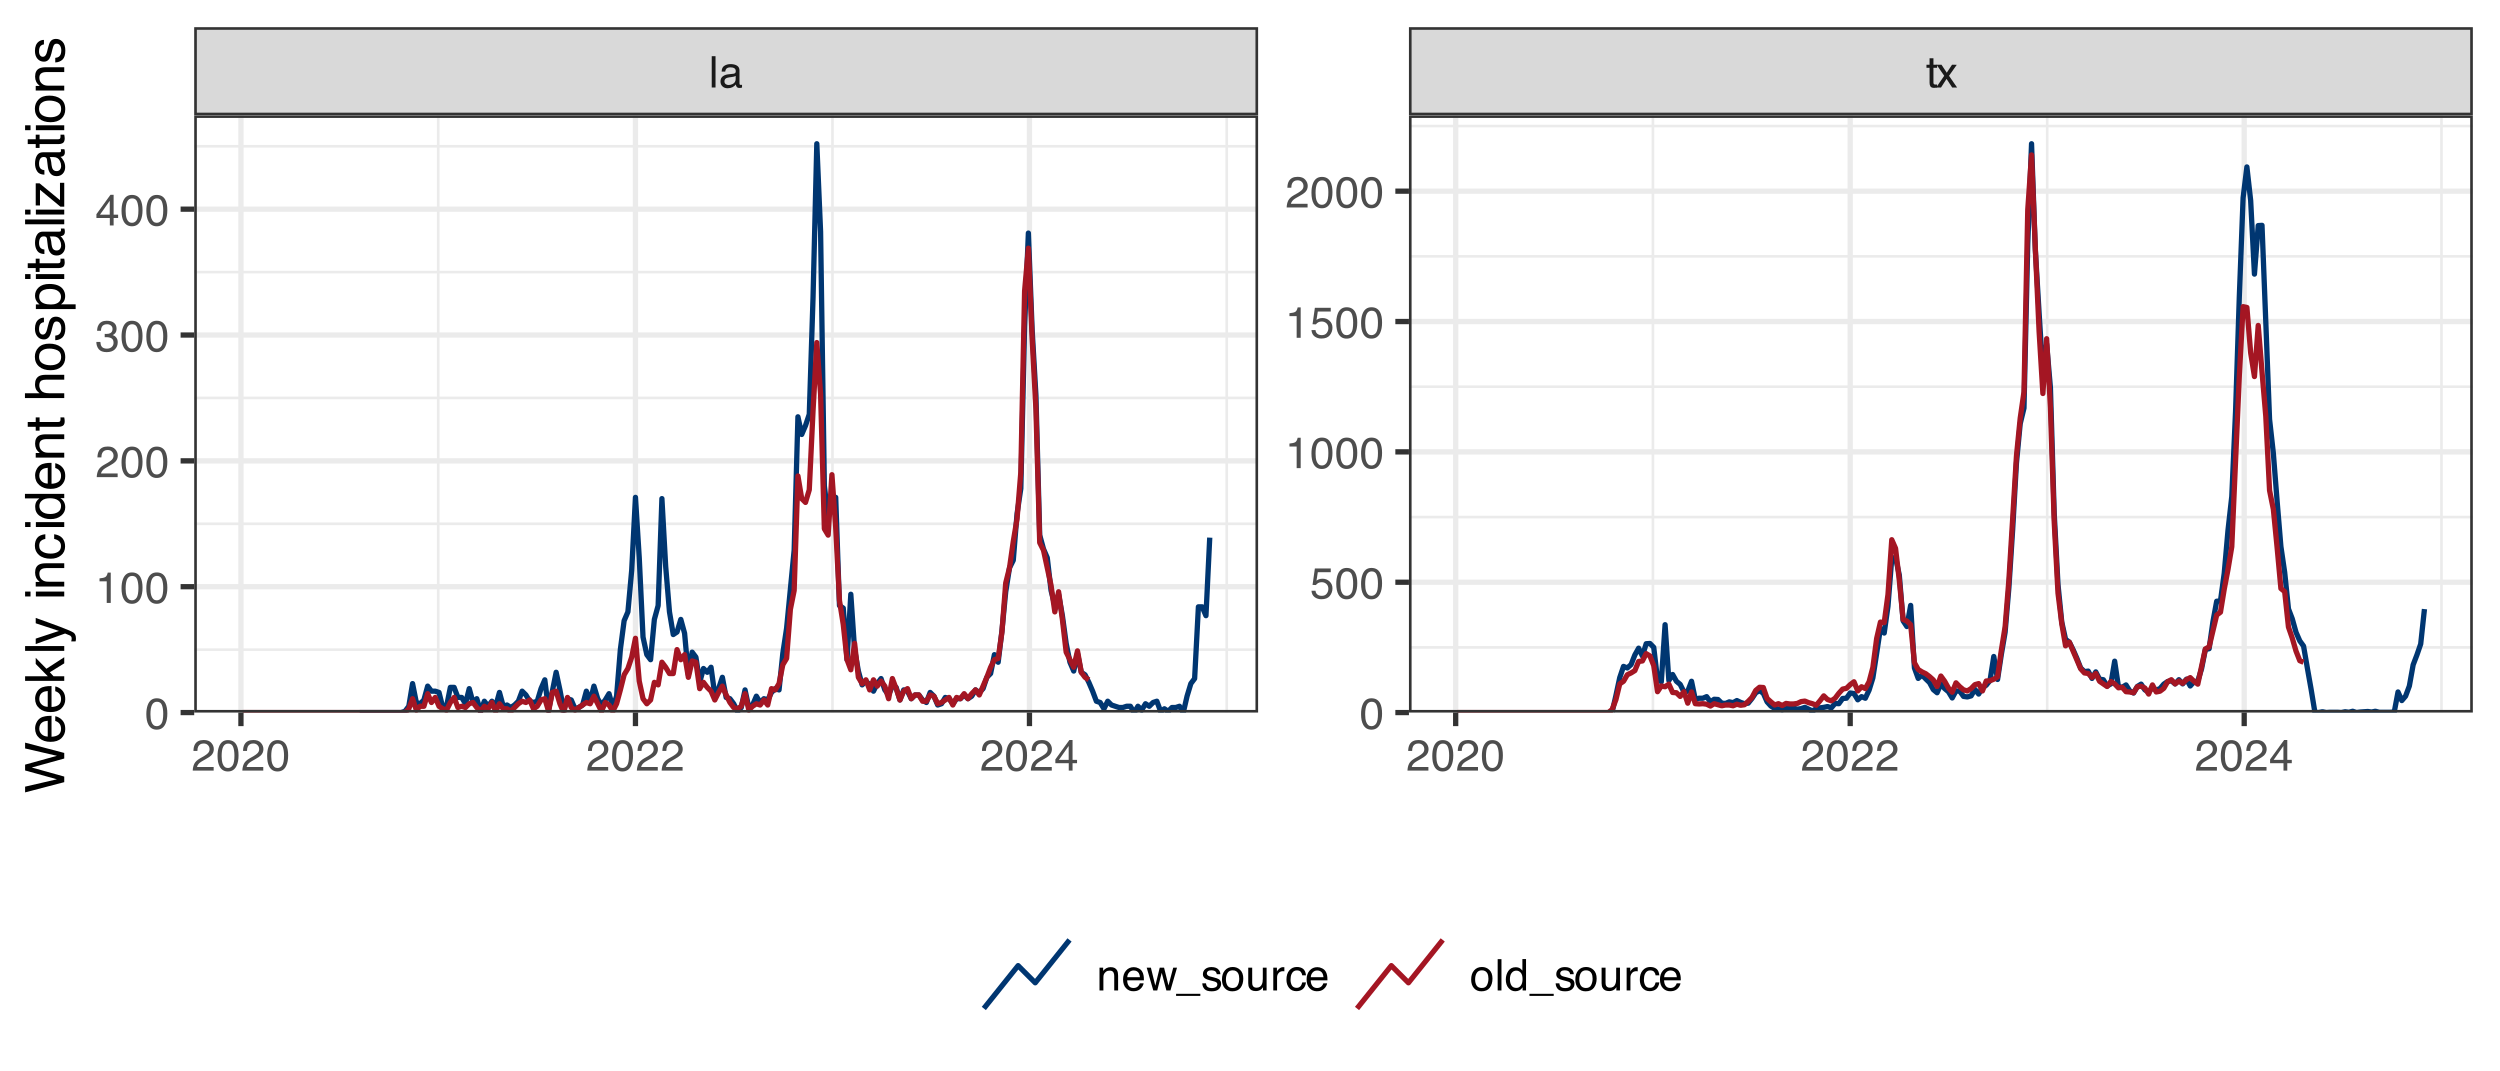 <?xml version="1.0" encoding="UTF-8"?>
<svg xmlns="http://www.w3.org/2000/svg" xmlns:xlink="http://www.w3.org/1999/xlink" width="504" height="216" viewBox="0 0 504 216">
<defs>
<g>
<g id="glyph-0-0">
<path d="M 0.281 0 L 0.281 -6.312 L 5.297 -6.312 L 5.297 0 Z M 4.5 -0.797 L 4.5 -5.516 L 1.078 -5.516 L 1.078 -0.797 Z M 4.5 -0.797 "/>
</g>
<g id="glyph-0-1">
<path d="M 0.594 -6.312 L 1.359 -6.312 L 1.359 0 L 0.594 0 Z M 0.594 -6.312 "/>
</g>
<g id="glyph-0-2">
<path d="M 1.156 -1.219 C 1.156 -1 1.238 -0.82 1.406 -0.688 C 1.57 -0.562 1.766 -0.5 1.984 -0.5 C 2.254 -0.5 2.52 -0.562 2.781 -0.688 C 3.207 -0.895 3.422 -1.238 3.422 -1.719 L 3.422 -2.344 C 3.328 -2.281 3.203 -2.227 3.047 -2.188 C 2.898 -2.145 2.754 -2.117 2.609 -2.109 L 2.141 -2.047 C 1.867 -2.004 1.66 -1.945 1.516 -1.875 C 1.273 -1.738 1.156 -1.52 1.156 -1.219 Z M 3.031 -2.781 C 3.207 -2.812 3.328 -2.891 3.391 -3.016 C 3.422 -3.078 3.438 -3.176 3.438 -3.312 C 3.438 -3.57 3.344 -3.758 3.156 -3.875 C 2.969 -4 2.703 -4.062 2.359 -4.062 C 1.953 -4.062 1.664 -3.953 1.5 -3.734 C 1.406 -3.609 1.344 -3.43 1.312 -3.203 L 0.594 -3.203 C 0.602 -3.766 0.785 -4.156 1.141 -4.375 C 1.492 -4.602 1.906 -4.719 2.375 -4.719 C 2.914 -4.719 3.352 -4.613 3.688 -4.406 C 4.02 -4.195 4.188 -3.875 4.188 -3.438 L 4.188 -0.797 C 4.188 -0.711 4.203 -0.645 4.234 -0.594 C 4.273 -0.551 4.348 -0.531 4.453 -0.531 C 4.484 -0.531 4.52 -0.531 4.562 -0.531 C 4.602 -0.531 4.648 -0.535 4.703 -0.547 L 4.703 0.016 C 4.578 0.055 4.484 0.078 4.422 0.078 C 4.359 0.086 4.273 0.094 4.172 0.094 C 3.898 0.094 3.707 0 3.594 -0.188 C 3.531 -0.281 3.484 -0.422 3.453 -0.609 C 3.297 -0.398 3.07 -0.219 2.781 -0.062 C 2.488 0.082 2.16 0.156 1.797 0.156 C 1.367 0.156 1.02 0.023 0.75 -0.234 C 0.488 -0.492 0.359 -0.816 0.359 -1.203 C 0.359 -1.629 0.488 -1.957 0.75 -2.188 C 1.02 -2.426 1.367 -2.578 1.797 -2.641 Z M 2.391 -4.719 Z M 2.391 -4.719 "/>
</g>
<g id="glyph-0-3">
<path d="M 0.719 -5.891 L 1.5 -5.891 L 1.5 -4.594 L 2.234 -4.594 L 2.234 -3.969 L 1.5 -3.969 L 1.5 -0.969 C 1.5 -0.801 1.555 -0.691 1.672 -0.641 C 1.723 -0.609 1.82 -0.594 1.969 -0.594 C 2 -0.594 2.035 -0.594 2.078 -0.594 C 2.129 -0.594 2.18 -0.598 2.234 -0.609 L 2.234 0 C 2.148 0.02 2.055 0.035 1.953 0.047 C 1.859 0.066 1.758 0.078 1.656 0.078 C 1.289 0.078 1.039 -0.016 0.906 -0.203 C 0.781 -0.391 0.719 -0.629 0.719 -0.922 L 0.719 -3.969 L 0.094 -3.969 L 0.094 -4.594 L 0.719 -4.594 Z M 0.719 -5.891 "/>
</g>
<g id="glyph-0-4">
<path d="M 0.125 -4.594 L 1.125 -4.594 L 2.188 -2.984 L 3.25 -4.594 L 4.203 -4.578 L 2.641 -2.359 L 4.266 0 L 3.281 0 L 2.141 -1.734 L 1.031 0 L 0.047 0 L 1.672 -2.359 Z M 0.125 -4.594 "/>
</g>
<g id="glyph-0-5">
<path d="M 0.281 0 C 0.301 -0.531 0.406 -0.988 0.594 -1.375 C 0.789 -1.77 1.164 -2.129 1.719 -2.453 L 2.547 -2.922 C 2.91 -3.141 3.164 -3.328 3.312 -3.484 C 3.551 -3.711 3.672 -3.984 3.672 -4.297 C 3.672 -4.648 3.562 -4.93 3.344 -5.141 C 3.133 -5.359 2.848 -5.469 2.484 -5.469 C 1.961 -5.469 1.598 -5.266 1.391 -4.859 C 1.285 -4.648 1.227 -4.352 1.219 -3.969 L 0.422 -3.969 C 0.43 -4.5 0.531 -4.938 0.719 -5.281 C 1.051 -5.875 1.645 -6.172 2.5 -6.172 C 3.195 -6.172 3.707 -5.977 4.031 -5.594 C 4.363 -5.219 4.531 -4.797 4.531 -4.328 C 4.531 -3.836 4.352 -3.414 4 -3.062 C 3.801 -2.863 3.441 -2.617 2.922 -2.328 L 2.344 -2 C 2.062 -1.844 1.836 -1.695 1.672 -1.562 C 1.391 -1.312 1.211 -1.035 1.141 -0.734 L 4.5 -0.734 L 4.5 0 Z M 0.281 0 "/>
</g>
<g id="glyph-0-6">
<path d="M 2.375 -6.156 C 3.176 -6.156 3.754 -5.828 4.109 -5.172 C 4.379 -4.66 4.516 -3.961 4.516 -3.078 C 4.516 -2.242 4.391 -1.555 4.141 -1.016 C 3.785 -0.223 3.195 0.172 2.375 0.172 C 1.633 0.172 1.082 -0.148 0.719 -0.797 C 0.426 -1.328 0.281 -2.047 0.281 -2.953 C 0.281 -3.648 0.367 -4.25 0.547 -4.75 C 0.879 -5.688 1.488 -6.156 2.375 -6.156 Z M 2.375 -0.531 C 2.77 -0.531 3.086 -0.707 3.328 -1.062 C 3.566 -1.426 3.688 -2.086 3.688 -3.047 C 3.688 -3.754 3.598 -4.332 3.422 -4.781 C 3.254 -5.227 2.922 -5.453 2.422 -5.453 C 1.973 -5.453 1.641 -5.238 1.422 -4.812 C 1.211 -4.383 1.109 -3.754 1.109 -2.922 C 1.109 -2.297 1.176 -1.789 1.312 -1.406 C 1.52 -0.82 1.875 -0.531 2.375 -0.531 Z M 2.375 -0.531 "/>
</g>
<g id="glyph-0-7">
<path d="M 2.906 -2.172 L 2.906 -4.969 L 0.938 -2.172 Z M 2.922 0 L 2.922 -1.5 L 0.219 -1.5 L 0.219 -2.266 L 3.047 -6.172 L 3.688 -6.172 L 3.688 -2.172 L 4.594 -2.172 L 4.594 -1.5 L 3.688 -1.5 L 3.688 0 Z M 2.922 0 "/>
</g>
<g id="glyph-0-8">
<path d="M 1.094 -1.562 C 1.133 -1.125 1.336 -0.82 1.703 -0.656 C 1.879 -0.57 2.094 -0.531 2.344 -0.531 C 2.801 -0.531 3.141 -0.676 3.359 -0.969 C 3.578 -1.258 3.688 -1.582 3.688 -1.938 C 3.688 -2.363 3.555 -2.691 3.297 -2.922 C 3.035 -3.16 2.719 -3.281 2.344 -3.281 C 2.082 -3.281 1.852 -3.227 1.656 -3.125 C 1.469 -3.02 1.305 -2.879 1.172 -2.703 L 0.5 -2.734 L 0.969 -6.047 L 4.172 -6.047 L 4.172 -5.297 L 1.562 -5.297 L 1.297 -3.594 C 1.43 -3.695 1.566 -3.773 1.703 -3.828 C 1.93 -3.93 2.195 -3.984 2.5 -3.984 C 3.062 -3.984 3.535 -3.801 3.922 -3.438 C 4.316 -3.07 4.516 -2.609 4.516 -2.047 C 4.516 -1.461 4.332 -0.945 3.969 -0.5 C 3.613 -0.062 3.047 0.156 2.266 0.156 C 1.754 0.156 1.305 0.012 0.922 -0.266 C 0.547 -0.547 0.332 -0.977 0.281 -1.562 Z M 1.094 -1.562 "/>
</g>
<g id="glyph-0-9">
<path d="M 0.844 -4.359 L 0.844 -4.953 C 1.395 -5.004 1.781 -5.094 2 -5.219 C 2.227 -5.344 2.395 -5.645 2.5 -6.125 L 3.109 -6.125 L 3.109 0 L 2.297 0 L 2.297 -4.359 Z M 0.844 -4.359 "/>
</g>
<g id="glyph-0-10">
<path d="M 2.281 0.172 C 1.551 0.172 1.02 -0.023 0.688 -0.422 C 0.363 -0.828 0.203 -1.316 0.203 -1.891 L 1.016 -1.891 C 1.047 -1.492 1.117 -1.203 1.234 -1.016 C 1.441 -0.691 1.805 -0.531 2.328 -0.531 C 2.734 -0.531 3.055 -0.641 3.297 -0.859 C 3.547 -1.078 3.672 -1.359 3.672 -1.703 C 3.672 -2.129 3.539 -2.426 3.281 -2.594 C 3.031 -2.758 2.672 -2.844 2.203 -2.844 C 2.148 -2.844 2.098 -2.844 2.047 -2.844 C 1.992 -2.844 1.941 -2.844 1.891 -2.844 L 1.891 -3.516 C 1.973 -3.516 2.039 -3.508 2.094 -3.5 C 2.145 -3.5 2.203 -3.5 2.266 -3.5 C 2.555 -3.5 2.797 -3.547 2.984 -3.641 C 3.305 -3.797 3.469 -4.082 3.469 -4.5 C 3.469 -4.801 3.359 -5.035 3.141 -5.203 C 2.922 -5.367 2.672 -5.453 2.391 -5.453 C 1.867 -5.453 1.508 -5.281 1.312 -4.938 C 1.207 -4.75 1.145 -4.477 1.125 -4.125 L 0.359 -4.125 C 0.359 -4.582 0.453 -4.973 0.641 -5.297 C 0.953 -5.867 1.504 -6.156 2.297 -6.156 C 2.93 -6.156 3.422 -6.016 3.766 -5.734 C 4.109 -5.461 4.281 -5.062 4.281 -4.531 C 4.281 -4.145 4.176 -3.836 3.969 -3.609 C 3.844 -3.461 3.68 -3.348 3.484 -3.266 C 3.805 -3.172 4.055 -3 4.234 -2.75 C 4.422 -2.5 4.516 -2.191 4.516 -1.828 C 4.516 -1.234 4.316 -0.75 3.922 -0.375 C 3.535 -0.008 2.988 0.172 2.281 0.172 Z M 2.281 0.172 "/>
</g>
<g id="glyph-0-11">
<path d="M 0.562 -4.594 L 1.297 -4.594 L 1.297 -3.953 C 1.516 -4.211 1.742 -4.398 1.984 -4.516 C 2.234 -4.641 2.508 -4.703 2.812 -4.703 C 3.457 -4.703 3.895 -4.473 4.125 -4.016 C 4.25 -3.766 4.312 -3.41 4.312 -2.953 L 4.312 0 L 3.531 0 L 3.531 -2.906 C 3.531 -3.176 3.488 -3.398 3.406 -3.578 C 3.27 -3.859 3.02 -4 2.656 -4 C 2.477 -4 2.328 -3.984 2.203 -3.953 C 1.992 -3.891 1.812 -3.766 1.656 -3.578 C 1.52 -3.422 1.43 -3.258 1.391 -3.094 C 1.359 -2.938 1.344 -2.707 1.344 -2.406 L 1.344 0 L 0.562 0 Z M 2.391 -4.719 Z M 2.391 -4.719 "/>
</g>
<g id="glyph-0-12">
<path d="M 2.484 -4.703 C 2.805 -4.703 3.117 -4.625 3.422 -4.469 C 3.734 -4.32 3.969 -4.125 4.125 -3.875 C 4.281 -3.645 4.383 -3.375 4.438 -3.062 C 4.488 -2.852 4.516 -2.516 4.516 -2.047 L 1.141 -2.047 C 1.148 -1.586 1.258 -1.211 1.469 -0.922 C 1.676 -0.641 1.992 -0.5 2.422 -0.5 C 2.828 -0.5 3.148 -0.633 3.391 -0.906 C 3.523 -1.062 3.625 -1.238 3.688 -1.438 L 4.453 -1.438 C 4.43 -1.27 4.363 -1.082 4.25 -0.875 C 4.133 -0.664 4.004 -0.5 3.859 -0.375 C 3.629 -0.145 3.344 0.008 3 0.094 C 2.812 0.133 2.598 0.156 2.359 0.156 C 1.785 0.156 1.301 -0.051 0.906 -0.469 C 0.508 -0.883 0.312 -1.469 0.312 -2.219 C 0.312 -2.945 0.508 -3.539 0.906 -4 C 1.312 -4.469 1.836 -4.703 2.484 -4.703 Z M 3.719 -2.672 C 3.688 -3.004 3.613 -3.27 3.5 -3.469 C 3.281 -3.844 2.926 -4.031 2.438 -4.031 C 2.082 -4.031 1.785 -3.898 1.547 -3.641 C 1.305 -3.391 1.176 -3.066 1.156 -2.672 Z M 2.406 -4.719 Z M 2.406 -4.719 "/>
</g>
<g id="glyph-0-13">
<path d="M 0.922 -4.594 L 1.812 -0.969 L 2.703 -4.594 L 3.578 -4.594 L 4.469 -1 L 5.422 -4.594 L 6.188 -4.594 L 4.859 0 L 4.047 0 L 3.109 -3.562 L 2.203 0 L 1.406 0 L 0.078 -4.594 Z M 0.922 -4.594 "/>
</g>
<g id="glyph-0-14">
<path d="M 0 1.094 L 0 0.672 L 4.891 0.672 L 4.891 1.094 Z M 0 1.094 "/>
</g>
<g id="glyph-0-15">
<path d="M 1.031 -1.438 C 1.051 -1.188 1.113 -0.988 1.219 -0.844 C 1.414 -0.602 1.754 -0.484 2.234 -0.484 C 2.516 -0.484 2.766 -0.539 2.984 -0.656 C 3.203 -0.781 3.312 -0.973 3.312 -1.234 C 3.312 -1.43 3.223 -1.582 3.047 -1.688 C 2.941 -1.75 2.723 -1.82 2.391 -1.906 L 1.781 -2.062 C 1.383 -2.164 1.094 -2.273 0.906 -2.391 C 0.57 -2.598 0.406 -2.891 0.406 -3.266 C 0.406 -3.691 0.562 -4.039 0.875 -4.312 C 1.195 -4.582 1.617 -4.719 2.141 -4.719 C 2.836 -4.719 3.336 -4.516 3.641 -4.109 C 3.836 -3.848 3.93 -3.57 3.922 -3.281 L 3.203 -3.281 C 3.18 -3.457 3.117 -3.613 3.016 -3.75 C 2.836 -3.957 2.531 -4.062 2.094 -4.062 C 1.801 -4.062 1.578 -4.004 1.422 -3.891 C 1.273 -3.773 1.203 -3.629 1.203 -3.453 C 1.203 -3.254 1.301 -3.094 1.5 -2.969 C 1.613 -2.895 1.781 -2.832 2 -2.781 L 2.516 -2.656 C 3.066 -2.52 3.438 -2.391 3.625 -2.266 C 3.926 -2.066 4.078 -1.754 4.078 -1.328 C 4.078 -0.922 3.922 -0.566 3.609 -0.266 C 3.305 0.023 2.832 0.172 2.188 0.172 C 1.508 0.172 1.023 0.02 0.734 -0.281 C 0.453 -0.594 0.301 -0.977 0.281 -1.438 Z M 2.172 -4.719 Z M 2.172 -4.719 "/>
</g>
<g id="glyph-0-16">
<path d="M 2.391 -0.5 C 2.898 -0.5 3.25 -0.691 3.438 -1.078 C 3.633 -1.461 3.734 -1.895 3.734 -2.375 C 3.734 -2.801 3.664 -3.148 3.531 -3.422 C 3.312 -3.848 2.938 -4.062 2.406 -4.062 C 1.926 -4.062 1.578 -3.879 1.359 -3.516 C 1.148 -3.16 1.047 -2.727 1.047 -2.219 C 1.047 -1.727 1.148 -1.316 1.359 -0.984 C 1.578 -0.66 1.922 -0.5 2.391 -0.5 Z M 2.422 -4.734 C 3.016 -4.734 3.516 -4.535 3.922 -4.141 C 4.336 -3.742 4.547 -3.16 4.547 -2.391 C 4.547 -1.648 4.363 -1.035 4 -0.547 C 3.633 -0.066 3.07 0.172 2.312 0.172 C 1.688 0.172 1.188 -0.039 0.812 -0.469 C 0.438 -0.895 0.25 -1.473 0.25 -2.203 C 0.25 -2.973 0.445 -3.586 0.844 -4.047 C 1.238 -4.504 1.766 -4.734 2.422 -4.734 Z M 2.391 -4.719 Z M 2.391 -4.719 "/>
</g>
<g id="glyph-0-17">
<path d="M 1.344 -4.594 L 1.344 -1.547 C 1.344 -1.305 1.379 -1.113 1.453 -0.969 C 1.586 -0.695 1.844 -0.562 2.219 -0.562 C 2.758 -0.562 3.125 -0.801 3.312 -1.281 C 3.426 -1.539 3.484 -1.895 3.484 -2.344 L 3.484 -4.594 L 4.25 -4.594 L 4.25 0 L 3.516 0 L 3.531 -0.672 C 3.426 -0.504 3.301 -0.359 3.156 -0.234 C 2.863 0.004 2.504 0.125 2.078 0.125 C 1.422 0.125 0.977 -0.094 0.75 -0.531 C 0.613 -0.77 0.547 -1.082 0.547 -1.469 L 0.547 -4.594 Z M 2.406 -4.719 Z M 2.406 -4.719 "/>
</g>
<g id="glyph-0-18">
<path d="M 0.594 -4.594 L 1.328 -4.594 L 1.328 -3.812 C 1.379 -3.957 1.523 -4.141 1.766 -4.359 C 2.004 -4.586 2.273 -4.703 2.578 -4.703 C 2.586 -4.703 2.609 -4.695 2.641 -4.688 C 2.68 -4.688 2.742 -4.688 2.828 -4.688 L 2.828 -3.859 C 2.773 -3.867 2.727 -3.875 2.688 -3.875 C 2.656 -3.883 2.617 -3.891 2.578 -3.891 C 2.18 -3.891 1.879 -3.766 1.672 -3.516 C 1.461 -3.266 1.359 -2.973 1.359 -2.641 L 1.359 0 L 0.594 0 Z M 0.594 -4.594 "/>
</g>
<g id="glyph-0-19">
<path d="M 2.344 -4.734 C 2.863 -4.734 3.285 -4.609 3.609 -4.359 C 3.93 -4.109 4.125 -3.672 4.188 -3.047 L 3.438 -3.047 C 3.395 -3.336 3.289 -3.578 3.125 -3.766 C 2.957 -3.953 2.695 -4.047 2.344 -4.047 C 1.852 -4.047 1.5 -3.801 1.281 -3.312 C 1.145 -3.008 1.078 -2.629 1.078 -2.172 C 1.078 -1.703 1.172 -1.312 1.359 -1 C 1.555 -0.688 1.867 -0.531 2.297 -0.531 C 2.609 -0.531 2.859 -0.625 3.047 -0.812 C 3.234 -1.008 3.363 -1.281 3.438 -1.625 L 4.188 -1.625 C 4.102 -1.02 3.891 -0.57 3.547 -0.281 C 3.203 0 2.766 0.141 2.234 0.141 C 1.629 0.141 1.145 -0.078 0.781 -0.516 C 0.426 -0.961 0.25 -1.516 0.25 -2.172 C 0.25 -2.984 0.445 -3.613 0.844 -4.062 C 1.238 -4.508 1.738 -4.734 2.344 -4.734 Z M 2.219 -4.719 Z M 2.219 -4.719 "/>
</g>
<g id="glyph-0-20">
<path d="M 1.062 -2.25 C 1.062 -1.75 1.164 -1.332 1.375 -1 C 1.582 -0.676 1.914 -0.516 2.375 -0.516 C 2.727 -0.516 3.02 -0.664 3.25 -0.969 C 3.488 -1.281 3.609 -1.723 3.609 -2.297 C 3.609 -2.879 3.488 -3.305 3.25 -3.578 C 3.008 -3.859 2.711 -4 2.359 -4 C 1.973 -4 1.66 -3.848 1.422 -3.547 C 1.18 -3.254 1.062 -2.82 1.062 -2.25 Z M 2.219 -4.688 C 2.57 -4.688 2.867 -4.609 3.109 -4.453 C 3.242 -4.367 3.398 -4.219 3.578 -4 L 3.578 -6.328 L 4.312 -6.328 L 4.312 0 L 3.625 0 L 3.625 -0.641 C 3.438 -0.359 3.219 -0.156 2.969 -0.031 C 2.727 0.094 2.453 0.156 2.141 0.156 C 1.617 0.156 1.172 -0.055 0.797 -0.484 C 0.422 -0.91 0.234 -1.484 0.234 -2.203 C 0.234 -2.867 0.406 -3.445 0.75 -3.938 C 1.094 -4.438 1.582 -4.688 2.219 -4.688 Z M 2.219 -4.688 "/>
</g>
<g id="glyph-1-0">
<path d="M 0 -0.359 L -7.891 -0.359 L -7.891 -6.625 L 0 -6.625 Z M -0.984 -5.625 L -6.906 -5.625 L -6.906 -1.344 L -0.984 -1.344 Z M -0.984 -5.625 "/>
</g>
<g id="glyph-1-1">
<path d="M -7.891 -1.359 L -1.469 -2.844 L -7.891 -4.625 L -7.891 -5.797 L -1.469 -7.578 L -7.891 -9.062 L -7.891 -10.234 L 0 -8.156 L 0 -7.031 L -6.547 -5.219 L 0 -3.391 L 0 -2.266 L -7.891 -0.203 Z M -7.891 -1.359 "/>
</g>
<g id="glyph-1-2">
<path d="M -5.875 -3.109 C -5.875 -3.516 -5.781 -3.906 -5.594 -4.281 C -5.406 -4.664 -5.156 -4.961 -4.844 -5.172 C -4.562 -5.359 -4.223 -5.484 -3.828 -5.547 C -3.566 -5.609 -3.145 -5.641 -2.562 -5.641 L -2.562 -1.422 C -1.977 -1.441 -1.508 -1.578 -1.156 -1.828 C -0.812 -2.086 -0.641 -2.488 -0.641 -3.031 C -0.641 -3.539 -0.805 -3.945 -1.141 -4.25 C -1.328 -4.414 -1.551 -4.535 -1.812 -4.609 L -1.812 -5.562 C -1.594 -5.531 -1.352 -5.441 -1.094 -5.297 C -0.832 -5.16 -0.625 -5.004 -0.469 -4.828 C -0.176 -4.535 0.02 -4.176 0.125 -3.75 C 0.176 -3.508 0.203 -3.242 0.203 -2.953 C 0.203 -2.234 -0.055 -1.625 -0.578 -1.125 C -1.098 -0.633 -1.828 -0.391 -2.766 -0.391 C -3.691 -0.391 -4.441 -0.641 -5.016 -1.141 C -5.586 -1.641 -5.875 -2.297 -5.875 -3.109 Z M -3.328 -4.641 C -3.754 -4.609 -4.094 -4.52 -4.344 -4.375 C -4.801 -4.102 -5.031 -3.66 -5.031 -3.047 C -5.031 -2.598 -4.867 -2.223 -4.547 -1.922 C -4.234 -1.629 -3.828 -1.473 -3.328 -1.453 Z M -5.891 -3.016 Z M -5.891 -3.016 "/>
</g>
<g id="glyph-1-3">
<path d="M -7.891 -0.688 L -7.891 -1.609 L -3.312 -1.609 L -5.75 -4.094 L -5.75 -5.328 L -3.594 -3.125 L 0 -5.453 L 0 -4.219 L -2.906 -2.422 L -2.156 -1.609 L 0 -1.609 L 0 -0.688 Z M -7.891 -0.688 "/>
</g>
<g id="glyph-1-4">
<path d="M -7.891 -0.734 L -7.891 -1.703 L 0 -1.703 L 0 -0.734 Z M -7.891 -0.734 "/>
</g>
<g id="glyph-1-5">
<path d="M -5.75 -4.297 L -5.75 -5.375 C -5.383 -5.238 -4.547 -4.938 -3.234 -4.469 C -2.242 -4.113 -1.438 -3.816 -0.812 -3.578 C 0.652 -3.023 1.551 -2.633 1.875 -2.406 C 2.195 -2.176 2.359 -1.781 2.359 -1.219 C 2.359 -1.082 2.352 -0.977 2.344 -0.906 C 2.332 -0.832 2.312 -0.742 2.281 -0.641 L 1.406 -0.641 C 1.445 -0.805 1.473 -0.926 1.484 -1 C 1.492 -1.07 1.5 -1.141 1.5 -1.203 C 1.5 -1.379 1.469 -1.508 1.406 -1.594 C 1.352 -1.676 1.285 -1.75 1.203 -1.812 C 1.172 -1.82 1.02 -1.883 0.75 -2 C 0.488 -2.113 0.297 -2.191 0.172 -2.234 L -5.75 -0.109 L -5.75 -1.203 L -1.062 -2.75 Z M -5.891 -2.75 Z M -5.891 -2.75 "/>
</g>
<g id="glyph-1-6">
</g>
<g id="glyph-1-7">
<path d="M -5.719 -0.703 L -5.719 -1.688 L 0 -1.688 L 0 -0.703 Z M -7.891 -0.703 L -7.891 -1.688 L -6.797 -1.688 L -6.797 -0.703 Z M -7.891 -0.703 "/>
</g>
<g id="glyph-1-8">
<path d="M -5.75 -0.703 L -5.75 -1.625 L -4.938 -1.625 C -5.27 -1.895 -5.508 -2.18 -5.656 -2.484 C -5.801 -2.797 -5.875 -3.133 -5.875 -3.5 C -5.875 -4.32 -5.594 -4.875 -5.031 -5.156 C -4.719 -5.312 -4.27 -5.391 -3.688 -5.391 L 0 -5.391 L 0 -4.422 L -3.625 -4.422 C -3.977 -4.422 -4.258 -4.367 -4.469 -4.266 C -4.832 -4.086 -5.016 -3.773 -5.016 -3.328 C -5.016 -3.098 -4.988 -2.91 -4.938 -2.766 C -4.863 -2.492 -4.707 -2.258 -4.469 -2.062 C -4.281 -1.906 -4.082 -1.801 -3.875 -1.75 C -3.676 -1.695 -3.391 -1.672 -3.016 -1.672 L 0 -1.672 L 0 -0.703 Z M -5.891 -2.984 Z M -5.891 -2.984 "/>
</g>
<g id="glyph-1-9">
<path d="M -5.922 -2.922 C -5.922 -3.578 -5.758 -4.109 -5.438 -4.516 C -5.125 -4.922 -4.582 -5.164 -3.812 -5.25 L -3.812 -4.297 C -4.164 -4.242 -4.457 -4.113 -4.688 -3.906 C -4.926 -3.707 -5.047 -3.379 -5.047 -2.922 C -5.047 -2.305 -4.75 -1.867 -4.156 -1.609 C -3.758 -1.43 -3.273 -1.344 -2.703 -1.344 C -2.129 -1.344 -1.645 -1.461 -1.25 -1.703 C -0.852 -1.953 -0.656 -2.336 -0.656 -2.859 C -0.656 -3.266 -0.773 -3.582 -1.016 -3.812 C -1.266 -4.051 -1.602 -4.211 -2.031 -4.297 L -2.031 -5.25 C -1.27 -5.133 -0.711 -4.863 -0.359 -4.438 C -0.004 -4.008 0.172 -3.457 0.172 -2.781 C 0.172 -2.031 -0.102 -1.43 -0.656 -0.984 C -1.207 -0.535 -1.895 -0.312 -2.719 -0.312 C -3.727 -0.312 -4.516 -0.555 -5.078 -1.047 C -5.641 -1.535 -5.922 -2.16 -5.922 -2.922 Z M -5.891 -2.781 Z M -5.891 -2.781 "/>
</g>
<g id="glyph-1-10">
<path d="M -2.812 -1.328 C -2.195 -1.328 -1.68 -1.457 -1.266 -1.719 C -0.848 -1.977 -0.641 -2.395 -0.641 -2.969 C -0.641 -3.414 -0.832 -3.781 -1.219 -4.062 C -1.602 -4.352 -2.156 -4.5 -2.875 -4.5 C -3.602 -4.5 -4.141 -4.348 -4.484 -4.047 C -4.836 -3.754 -5.016 -3.391 -5.016 -2.953 C -5.016 -2.473 -4.828 -2.082 -4.453 -1.781 C -4.078 -1.477 -3.531 -1.328 -2.812 -1.328 Z M -5.859 -2.781 C -5.859 -3.219 -5.766 -3.586 -5.578 -3.891 C -5.473 -4.055 -5.285 -4.25 -5.016 -4.469 L -7.922 -4.469 L -7.922 -5.391 L 0 -5.391 L 0 -4.531 L -0.797 -4.531 C -0.441 -4.301 -0.188 -4.031 -0.031 -3.719 C 0.121 -3.414 0.203 -3.066 0.203 -2.672 C 0.203 -2.023 -0.062 -1.469 -0.594 -1 C -1.133 -0.531 -1.852 -0.297 -2.75 -0.297 C -3.594 -0.297 -4.32 -0.508 -4.938 -0.938 C -5.551 -1.363 -5.859 -1.977 -5.859 -2.781 Z M -5.859 -2.781 "/>
</g>
<g id="glyph-1-11">
<path d="M -7.359 -0.906 L -7.359 -1.875 L -5.75 -1.875 L -5.75 -2.797 L -4.969 -2.797 L -4.969 -1.875 L -1.203 -1.875 C -1.004 -1.875 -0.875 -1.941 -0.812 -2.078 C -0.77 -2.16 -0.75 -2.285 -0.75 -2.453 C -0.75 -2.504 -0.75 -2.555 -0.75 -2.609 C -0.75 -2.66 -0.754 -2.723 -0.766 -2.797 L 0 -2.797 C 0.031 -2.68 0.051 -2.562 0.062 -2.438 C 0.082 -2.32 0.094 -2.195 0.094 -2.062 C 0.094 -1.613 -0.02 -1.305 -0.25 -1.141 C -0.488 -0.984 -0.789 -0.906 -1.156 -0.906 L -4.969 -0.906 L -4.969 -0.125 L -5.75 -0.125 L -5.75 -0.906 Z M -7.359 -0.906 "/>
</g>
<g id="glyph-1-12">
<path d="M -7.922 -0.703 L -7.922 -1.672 L -4.969 -1.672 C -5.258 -1.898 -5.469 -2.109 -5.594 -2.297 C -5.789 -2.609 -5.891 -2.992 -5.891 -3.453 C -5.891 -4.285 -5.598 -4.852 -5.016 -5.156 C -4.691 -5.312 -4.25 -5.391 -3.688 -5.391 L 0 -5.391 L 0 -4.406 L -3.625 -4.406 C -4.051 -4.406 -4.363 -4.352 -4.562 -4.25 C -4.875 -4.07 -5.031 -3.738 -5.031 -3.25 C -5.031 -2.852 -4.891 -2.488 -4.609 -2.156 C -4.336 -1.832 -3.816 -1.672 -3.047 -1.672 L 0 -1.672 L 0 -0.703 Z M -7.922 -0.703 "/>
</g>
<g id="glyph-1-13">
<path d="M -0.625 -2.984 C -0.625 -3.629 -0.863 -4.07 -1.344 -4.312 C -1.832 -4.551 -2.375 -4.672 -2.969 -4.672 C -3.508 -4.672 -3.945 -4.582 -4.281 -4.406 C -4.812 -4.133 -5.078 -3.664 -5.078 -3 C -5.078 -2.406 -4.848 -1.973 -4.391 -1.703 C -3.941 -1.441 -3.398 -1.312 -2.766 -1.312 C -2.148 -1.312 -1.641 -1.441 -1.234 -1.703 C -0.828 -1.973 -0.625 -2.398 -0.625 -2.984 Z M -5.922 -3.031 C -5.922 -3.77 -5.672 -4.395 -5.172 -4.906 C -4.68 -5.414 -3.957 -5.672 -3 -5.672 C -2.07 -5.672 -1.305 -5.445 -0.703 -5 C -0.098 -4.551 0.203 -3.852 0.203 -2.906 C 0.203 -2.113 -0.062 -1.484 -0.594 -1.016 C -1.125 -0.547 -1.844 -0.312 -2.75 -0.312 C -3.719 -0.312 -4.488 -0.555 -5.062 -1.047 C -5.633 -1.535 -5.922 -2.195 -5.922 -3.031 Z M -5.891 -3 Z M -5.891 -3 "/>
</g>
<g id="glyph-1-14">
<path d="M -1.812 -1.281 C -1.488 -1.312 -1.238 -1.395 -1.062 -1.531 C -0.75 -1.77 -0.594 -2.191 -0.594 -2.797 C -0.594 -3.148 -0.672 -3.461 -0.828 -3.734 C -0.984 -4.004 -1.223 -4.141 -1.547 -4.141 C -1.797 -4.141 -1.984 -4.031 -2.109 -3.812 C -2.191 -3.676 -2.285 -3.398 -2.391 -2.984 L -2.578 -2.219 C -2.703 -1.727 -2.836 -1.367 -2.984 -1.141 C -3.254 -0.723 -3.617 -0.516 -4.078 -0.516 C -4.617 -0.516 -5.055 -0.707 -5.391 -1.094 C -5.734 -1.488 -5.906 -2.02 -5.906 -2.688 C -5.906 -3.551 -5.648 -4.176 -5.141 -4.562 C -4.816 -4.801 -4.469 -4.914 -4.094 -4.906 L -4.094 -4 C -4.312 -3.977 -4.508 -3.898 -4.688 -3.766 C -4.945 -3.547 -5.078 -3.16 -5.078 -2.609 C -5.078 -2.242 -5.004 -1.969 -4.859 -1.781 C -4.723 -1.594 -4.539 -1.5 -4.312 -1.5 C -4.062 -1.5 -3.863 -1.625 -3.719 -1.875 C -3.625 -2.008 -3.539 -2.219 -3.469 -2.5 L -3.312 -3.141 C -3.145 -3.836 -2.984 -4.301 -2.828 -4.531 C -2.578 -4.914 -2.191 -5.109 -1.672 -5.109 C -1.148 -5.109 -0.703 -4.91 -0.328 -4.516 C 0.035 -4.129 0.219 -3.539 0.219 -2.75 C 0.219 -1.895 0.023 -1.285 -0.359 -0.922 C -0.754 -0.566 -1.238 -0.379 -1.812 -0.359 Z M -5.891 -2.719 Z M -5.891 -2.719 "/>
</g>
<g id="glyph-1-15">
<path d="M -0.656 -3.141 C -0.656 -3.586 -0.844 -3.957 -1.219 -4.25 C -1.594 -4.551 -2.156 -4.703 -2.906 -4.703 C -3.363 -4.703 -3.758 -4.641 -4.094 -4.516 C -4.727 -4.266 -5.047 -3.805 -5.047 -3.141 C -5.047 -2.461 -4.711 -2.004 -4.047 -1.766 C -3.68 -1.629 -3.223 -1.562 -2.672 -1.562 C -2.234 -1.562 -1.859 -1.629 -1.547 -1.766 C -0.953 -2.016 -0.656 -2.473 -0.656 -3.141 Z M -5.719 -0.641 L -5.719 -1.578 L -4.969 -1.578 C -5.227 -1.766 -5.426 -1.973 -5.562 -2.203 C -5.781 -2.535 -5.891 -2.922 -5.891 -3.359 C -5.891 -4.004 -5.641 -4.555 -5.141 -5.016 C -4.641 -5.473 -3.926 -5.703 -3 -5.703 C -1.75 -5.703 -0.852 -5.375 -0.312 -4.719 C 0.02 -4.301 0.188 -3.816 0.188 -3.266 C 0.188 -2.828 0.09 -2.461 -0.094 -2.172 C -0.195 -2.004 -0.379 -1.812 -0.641 -1.594 L 2.297 -1.594 L 2.297 -0.641 Z M -5.719 -0.641 "/>
</g>
<g id="glyph-1-16">
<path d="M -1.531 -1.453 C -1.25 -1.453 -1.023 -1.551 -0.859 -1.75 C -0.703 -1.957 -0.625 -2.203 -0.625 -2.484 C -0.625 -2.816 -0.703 -3.145 -0.859 -3.469 C -1.117 -4.008 -1.551 -4.281 -2.156 -4.281 L -2.922 -4.281 C -2.848 -4.156 -2.785 -4 -2.734 -3.812 C -2.691 -3.633 -2.656 -3.453 -2.625 -3.266 L -2.562 -2.688 C -2.508 -2.332 -2.438 -2.066 -2.344 -1.891 C -2.164 -1.598 -1.895 -1.453 -1.531 -1.453 Z M -3.484 -3.797 C -3.516 -4.016 -3.609 -4.16 -3.766 -4.234 C -3.848 -4.273 -3.973 -4.297 -4.141 -4.297 C -4.461 -4.297 -4.695 -4.176 -4.844 -3.938 C -5 -3.707 -5.078 -3.375 -5.078 -2.938 C -5.078 -2.438 -4.941 -2.082 -4.672 -1.875 C -4.516 -1.75 -4.289 -1.672 -4 -1.641 L -4 -0.734 C -4.707 -0.754 -5.195 -0.984 -5.469 -1.422 C -5.75 -1.867 -5.891 -2.383 -5.891 -2.969 C -5.891 -3.645 -5.758 -4.191 -5.5 -4.609 C -5.25 -5.035 -4.848 -5.25 -4.297 -5.25 L -0.984 -5.25 C -0.891 -5.25 -0.812 -5.266 -0.75 -5.297 C -0.688 -5.336 -0.656 -5.426 -0.656 -5.562 C -0.656 -5.602 -0.656 -5.648 -0.656 -5.703 C -0.664 -5.766 -0.676 -5.82 -0.688 -5.875 L 0.031 -5.875 C 0.07 -5.727 0.098 -5.613 0.109 -5.531 C 0.117 -5.457 0.125 -5.352 0.125 -5.219 C 0.125 -4.883 0.004 -4.641 -0.234 -4.484 C -0.359 -4.41 -0.535 -4.359 -0.766 -4.328 C -0.504 -4.129 -0.281 -3.844 -0.094 -3.469 C 0.09 -3.102 0.188 -2.695 0.188 -2.25 C 0.188 -1.719 0.023 -1.281 -0.297 -0.938 C -0.617 -0.602 -1.023 -0.438 -1.516 -0.438 C -2.047 -0.438 -2.457 -0.602 -2.75 -0.938 C -3.039 -1.27 -3.223 -1.707 -3.297 -2.25 Z M -5.891 -2.984 Z M -5.891 -2.984 "/>
</g>
<g id="glyph-1-17">
<path d="M -0.766 -0.281 L -4.891 -3.688 L -4.891 -0.531 L -5.75 -0.531 L -5.75 -4.984 L -4.969 -4.984 L -0.859 -1.594 L -0.859 -5.094 L 0 -5.094 L 0 -0.281 Z M -5.891 -2.766 Z M -5.891 -2.766 "/>
</g>
</g>
<clipPath id="clip-0">
<path clip-rule="nonzero" d="M 39.152 23.246 L 253.633 23.246 L 253.633 143.652 L 39.152 143.652 Z M 39.152 23.246 "/>
</clipPath>
<clipPath id="clip-1">
<path clip-rule="nonzero" d="M 39.152 130 L 253.633 130 L 253.633 132 L 39.152 132 Z M 39.152 130 "/>
</clipPath>
<clipPath id="clip-2">
<path clip-rule="nonzero" d="M 39.152 105 L 253.633 105 L 253.633 106 L 39.152 106 Z M 39.152 105 "/>
</clipPath>
<clipPath id="clip-3">
<path clip-rule="nonzero" d="M 39.152 79 L 253.633 79 L 253.633 81 L 39.152 81 Z M 39.152 79 "/>
</clipPath>
<clipPath id="clip-4">
<path clip-rule="nonzero" d="M 39.152 54 L 253.633 54 L 253.633 56 L 39.152 56 Z M 39.152 54 "/>
</clipPath>
<clipPath id="clip-5">
<path clip-rule="nonzero" d="M 39.152 29 L 253.633 29 L 253.633 30 L 39.152 30 Z M 39.152 29 "/>
</clipPath>
<clipPath id="clip-6">
<path clip-rule="nonzero" d="M 88 23.246 L 89 23.246 L 89 143.652 L 88 143.652 Z M 88 23.246 "/>
</clipPath>
<clipPath id="clip-7">
<path clip-rule="nonzero" d="M 167 23.246 L 169 23.246 L 169 143.652 L 167 143.652 Z M 167 23.246 "/>
</clipPath>
<clipPath id="clip-8">
<path clip-rule="nonzero" d="M 247 23.246 L 248 23.246 L 248 143.652 L 247 143.652 Z M 247 23.246 "/>
</clipPath>
<clipPath id="clip-9">
<path clip-rule="nonzero" d="M 39.152 143 L 253.633 143 L 253.633 143.652 L 39.152 143.652 Z M 39.152 143 "/>
</clipPath>
<clipPath id="clip-10">
<path clip-rule="nonzero" d="M 39.152 117 L 253.633 117 L 253.633 119 L 39.152 119 Z M 39.152 117 "/>
</clipPath>
<clipPath id="clip-11">
<path clip-rule="nonzero" d="M 39.152 92 L 253.633 92 L 253.633 94 L 39.152 94 Z M 39.152 92 "/>
</clipPath>
<clipPath id="clip-12">
<path clip-rule="nonzero" d="M 39.152 67 L 253.633 67 L 253.633 69 L 39.152 69 Z M 39.152 67 "/>
</clipPath>
<clipPath id="clip-13">
<path clip-rule="nonzero" d="M 39.152 41 L 253.633 41 L 253.633 43 L 39.152 43 Z M 39.152 41 "/>
</clipPath>
<clipPath id="clip-14">
<path clip-rule="nonzero" d="M 48 23.246 L 50 23.246 L 50 143.652 L 48 143.652 Z M 48 23.246 "/>
</clipPath>
<clipPath id="clip-15">
<path clip-rule="nonzero" d="M 127 23.246 L 129 23.246 L 129 143.652 L 127 143.652 Z M 127 23.246 "/>
</clipPath>
<clipPath id="clip-16">
<path clip-rule="nonzero" d="M 207 23.246 L 209 23.246 L 209 143.652 L 207 143.652 Z M 207 23.246 "/>
</clipPath>
<clipPath id="clip-17">
<path clip-rule="nonzero" d="M 71 28 L 245 28 L 245 143.652 L 71 143.652 Z M 71 28 "/>
</clipPath>
<clipPath id="clip-18">
<path clip-rule="nonzero" d="M 48 49 L 221 49 L 221 143.652 L 48 143.652 Z M 48 49 "/>
</clipPath>
<clipPath id="clip-19">
<path clip-rule="nonzero" d="M 39.152 23.246 L 253.633 23.246 L 253.633 143.652 L 39.152 143.652 Z M 39.152 23.246 "/>
</clipPath>
<clipPath id="clip-20">
<path clip-rule="nonzero" d="M 284.043 23.246 L 498.523 23.246 L 498.523 143.652 L 284.043 143.652 Z M 284.043 23.246 "/>
</clipPath>
<clipPath id="clip-21">
<path clip-rule="nonzero" d="M 284.043 130 L 498.523 130 L 498.523 131 L 284.043 131 Z M 284.043 130 "/>
</clipPath>
<clipPath id="clip-22">
<path clip-rule="nonzero" d="M 284.043 103 L 498.523 103 L 498.523 105 L 284.043 105 Z M 284.043 103 "/>
</clipPath>
<clipPath id="clip-23">
<path clip-rule="nonzero" d="M 284.043 77 L 498.523 77 L 498.523 79 L 284.043 79 Z M 284.043 77 "/>
</clipPath>
<clipPath id="clip-24">
<path clip-rule="nonzero" d="M 284.043 51 L 498.523 51 L 498.523 52 L 284.043 52 Z M 284.043 51 "/>
</clipPath>
<clipPath id="clip-25">
<path clip-rule="nonzero" d="M 284.043 25 L 498.523 25 L 498.523 26 L 284.043 26 Z M 284.043 25 "/>
</clipPath>
<clipPath id="clip-26">
<path clip-rule="nonzero" d="M 332 23.246 L 334 23.246 L 334 143.652 L 332 143.652 Z M 332 23.246 "/>
</clipPath>
<clipPath id="clip-27">
<path clip-rule="nonzero" d="M 412 23.246 L 413 23.246 L 413 143.652 L 412 143.652 Z M 412 23.246 "/>
</clipPath>
<clipPath id="clip-28">
<path clip-rule="nonzero" d="M 491 23.246 L 493 23.246 L 493 143.652 L 491 143.652 Z M 491 23.246 "/>
</clipPath>
<clipPath id="clip-29">
<path clip-rule="nonzero" d="M 284.043 143 L 498.523 143 L 498.523 143.652 L 284.043 143.652 Z M 284.043 143 "/>
</clipPath>
<clipPath id="clip-30">
<path clip-rule="nonzero" d="M 284.043 116 L 498.523 116 L 498.523 118 L 284.043 118 Z M 284.043 116 "/>
</clipPath>
<clipPath id="clip-31">
<path clip-rule="nonzero" d="M 284.043 90 L 498.523 90 L 498.523 92 L 284.043 92 Z M 284.043 90 "/>
</clipPath>
<clipPath id="clip-32">
<path clip-rule="nonzero" d="M 284.043 64 L 498.523 64 L 498.523 66 L 284.043 66 Z M 284.043 64 "/>
</clipPath>
<clipPath id="clip-33">
<path clip-rule="nonzero" d="M 284.043 38 L 498.523 38 L 498.523 40 L 284.043 40 Z M 284.043 38 "/>
</clipPath>
<clipPath id="clip-34">
<path clip-rule="nonzero" d="M 292 23.246 L 294 23.246 L 294 143.652 L 292 143.652 Z M 292 23.246 "/>
</clipPath>
<clipPath id="clip-35">
<path clip-rule="nonzero" d="M 372 23.246 L 374 23.246 L 374 143.652 L 372 143.652 Z M 372 23.246 "/>
</clipPath>
<clipPath id="clip-36">
<path clip-rule="nonzero" d="M 451 23.246 L 453 23.246 L 453 143.652 L 451 143.652 Z M 451 23.246 "/>
</clipPath>
<clipPath id="clip-37">
<path clip-rule="nonzero" d="M 324 28 L 490 28 L 490 143.652 L 324 143.652 Z M 324 28 "/>
</clipPath>
<clipPath id="clip-38">
<path clip-rule="nonzero" d="M 293 30 L 465 30 L 465 143.652 L 293 143.652 Z M 293 30 "/>
</clipPath>
<clipPath id="clip-39">
<path clip-rule="nonzero" d="M 284.043 23.246 L 498.523 23.246 L 498.523 143.652 L 284.043 143.652 Z M 284.043 23.246 "/>
</clipPath>
<clipPath id="clip-40">
<path clip-rule="nonzero" d="M 39.152 5.48 L 253.633 5.48 L 253.633 23.246 L 39.152 23.246 Z M 39.152 5.48 "/>
</clipPath>
<clipPath id="clip-41">
<path clip-rule="nonzero" d="M 284.043 5.48 L 498.523 5.48 L 498.523 23.246 L 284.043 23.246 Z M 284.043 5.48 "/>
</clipPath>
</defs>
<rect x="-50.4" y="-21.6" width="604.8" height="259.2" fill="rgb(100%, 100%, 100%)" fill-opacity="1"/>
<rect x="-50.4" y="-21.6" width="604.8" height="259.2" fill="rgb(100%, 100%, 100%)" fill-opacity="1"/>
<path fill="none" stroke-width="1.067" stroke-linecap="round" stroke-linejoin="round" stroke="rgb(100%, 100%, 100%)" stroke-opacity="1" stroke-miterlimit="10" d="M 0 216 L 504 216 L 504 0 L 0 0 Z M 0 216 "/>
<g clip-path="url(#clip-0)">
<path fill-rule="nonzero" fill="rgb(100%, 100%, 100%)" fill-opacity="1" d="M 39.152 143.652 L 253.633 143.652 L 253.633 23.246 L 39.152 23.246 Z M 39.152 143.652 "/>
</g>
<g clip-path="url(#clip-1)">
<path fill="none" stroke-width="0.533" stroke-linecap="butt" stroke-linejoin="round" stroke="rgb(92.157%, 92.157%, 92.157%)" stroke-opacity="1" stroke-miterlimit="10" d="M 39.152 130.965 L 253.629 130.965 "/>
</g>
<g clip-path="url(#clip-2)">
<path fill="none" stroke-width="0.533" stroke-linecap="butt" stroke-linejoin="round" stroke="rgb(92.157%, 92.157%, 92.157%)" stroke-opacity="1" stroke-miterlimit="10" d="M 39.152 105.598 L 253.629 105.598 "/>
</g>
<g clip-path="url(#clip-3)">
<path fill="none" stroke-width="0.533" stroke-linecap="butt" stroke-linejoin="round" stroke="rgb(92.157%, 92.157%, 92.157%)" stroke-opacity="1" stroke-miterlimit="10" d="M 39.152 80.227 L 253.629 80.227 "/>
</g>
<g clip-path="url(#clip-4)">
<path fill="none" stroke-width="0.533" stroke-linecap="butt" stroke-linejoin="round" stroke="rgb(92.157%, 92.157%, 92.157%)" stroke-opacity="1" stroke-miterlimit="10" d="M 39.152 54.855 L 253.629 54.855 "/>
</g>
<g clip-path="url(#clip-5)">
<path fill="none" stroke-width="0.533" stroke-linecap="butt" stroke-linejoin="round" stroke="rgb(92.157%, 92.157%, 92.157%)" stroke-opacity="1" stroke-miterlimit="10" d="M 39.152 29.488 L 253.629 29.488 "/>
</g>
<g clip-path="url(#clip-6)">
<path fill="none" stroke-width="0.533" stroke-linecap="butt" stroke-linejoin="round" stroke="rgb(92.157%, 92.157%, 92.157%)" stroke-opacity="1" stroke-miterlimit="10" d="M 88.344 143.652 L 88.344 23.246 "/>
</g>
<g clip-path="url(#clip-7)">
<path fill="none" stroke-width="0.533" stroke-linecap="butt" stroke-linejoin="round" stroke="rgb(92.157%, 92.157%, 92.157%)" stroke-opacity="1" stroke-miterlimit="10" d="M 167.824 143.652 L 167.824 23.246 "/>
</g>
<g clip-path="url(#clip-8)">
<path fill="none" stroke-width="0.533" stroke-linecap="butt" stroke-linejoin="round" stroke="rgb(92.157%, 92.157%, 92.157%)" stroke-opacity="1" stroke-miterlimit="10" d="M 247.309 143.652 L 247.309 23.246 "/>
</g>
<g clip-path="url(#clip-9)">
<path fill="none" stroke-width="1.067" stroke-linecap="butt" stroke-linejoin="round" stroke="rgb(92.157%, 92.157%, 92.157%)" stroke-opacity="1" stroke-miterlimit="10" d="M 39.152 143.652 L 253.629 143.652 "/>
</g>
<g clip-path="url(#clip-10)">
<path fill="none" stroke-width="1.067" stroke-linecap="butt" stroke-linejoin="round" stroke="rgb(92.157%, 92.157%, 92.157%)" stroke-opacity="1" stroke-miterlimit="10" d="M 39.152 118.281 L 253.629 118.281 "/>
</g>
<g clip-path="url(#clip-11)">
<path fill="none" stroke-width="1.067" stroke-linecap="butt" stroke-linejoin="round" stroke="rgb(92.157%, 92.157%, 92.157%)" stroke-opacity="1" stroke-miterlimit="10" d="M 39.152 92.91 L 253.629 92.91 "/>
</g>
<g clip-path="url(#clip-12)">
<path fill="none" stroke-width="1.067" stroke-linecap="butt" stroke-linejoin="round" stroke="rgb(92.157%, 92.157%, 92.157%)" stroke-opacity="1" stroke-miterlimit="10" d="M 39.152 67.543 L 253.629 67.543 "/>
</g>
<g clip-path="url(#clip-13)">
<path fill="none" stroke-width="1.067" stroke-linecap="butt" stroke-linejoin="round" stroke="rgb(92.157%, 92.157%, 92.157%)" stroke-opacity="1" stroke-miterlimit="10" d="M 39.152 42.172 L 253.629 42.172 "/>
</g>
<g clip-path="url(#clip-14)">
<path fill="none" stroke-width="1.067" stroke-linecap="butt" stroke-linejoin="round" stroke="rgb(92.157%, 92.157%, 92.157%)" stroke-opacity="1" stroke-miterlimit="10" d="M 48.574 143.652 L 48.574 23.246 "/>
</g>
<g clip-path="url(#clip-15)">
<path fill="none" stroke-width="1.067" stroke-linecap="butt" stroke-linejoin="round" stroke="rgb(92.157%, 92.157%, 92.157%)" stroke-opacity="1" stroke-miterlimit="10" d="M 128.109 143.652 L 128.109 23.246 "/>
</g>
<g clip-path="url(#clip-16)">
<path fill="none" stroke-width="1.067" stroke-linecap="butt" stroke-linejoin="round" stroke="rgb(92.157%, 92.157%, 92.157%)" stroke-opacity="1" stroke-miterlimit="10" d="M 207.539 143.652 L 207.539 23.246 "/>
</g>
<g clip-path="url(#clip-17)">
<path fill="none" stroke-width="1.067" stroke-linecap="butt" stroke-linejoin="round" stroke="rgb(0%, 21.176%, 44.314%)" stroke-opacity="1" stroke-miterlimit="10" d="M 72.512 143.652 L 80.891 143.652 L 81.652 143.398 L 82.414 142.383 L 83.172 137.816 L 83.934 141.621 L 84.695 141.875 L 85.457 141.113 L 86.219 138.324 L 86.98 139.34 L 87.742 139.34 L 88.504 139.594 L 89.266 142.637 L 90.027 142.383 L 90.789 138.578 L 91.551 138.578 L 92.312 140.605 L 93.074 140.605 L 93.836 141.875 L 94.598 138.832 L 95.359 141.621 L 96.121 140.859 L 96.883 143.398 L 97.645 141.367 L 98.406 142.383 L 99.168 141.367 L 99.93 142.383 L 100.691 139.594 L 101.453 142.383 L 102.215 142.129 L 102.977 142.637 L 103.738 142.129 L 104.5 141.367 L 105.262 139.34 L 106.023 140.102 L 106.785 141.367 L 107.547 141.621 L 108.309 141.367 L 109.07 138.832 L 109.832 137.055 L 110.594 143.145 L 111.355 139.34 L 112.117 135.531 L 112.879 139.086 L 113.641 143.145 L 114.402 140.859 L 115.164 141.113 L 115.926 142.891 L 116.688 142.637 L 117.449 142.129 L 118.211 139.34 L 118.973 141.367 L 119.734 138.324 L 120.496 140.859 L 121.258 142.129 L 122.02 141.113 L 122.781 139.848 L 123.543 142.637 L 124.301 140.352 L 125.062 130.965 L 125.824 125.133 L 126.586 123.355 L 127.348 114.984 L 128.109 100.27 L 128.871 112.445 L 129.633 128.43 L 130.395 131.98 L 131.156 132.996 L 131.918 124.879 L 132.68 122.086 L 133.441 100.523 L 134.203 114.223 L 134.965 123.355 L 135.727 127.922 L 136.488 127.414 L 137.25 124.879 L 138.012 127.668 L 138.773 136.039 L 139.535 131.473 L 140.297 132.488 L 141.059 137.562 L 141.82 134.773 L 142.582 135.531 L 143.344 134.52 L 144.105 140.102 L 144.867 138.832 L 145.629 136.547 L 146.391 140.605 L 147.152 140.859 L 147.914 141.875 L 148.676 143.398 L 149.438 142.637 L 150.199 139.086 L 150.961 142.637 L 151.723 142.129 L 152.484 140.352 L 153.246 141.621 L 154.008 140.859 L 154.77 141.113 L 155.531 139.594 L 156.293 138.832 L 157.055 139.086 L 157.816 131.727 L 158.578 126.652 L 160.102 110.926 L 160.863 84.031 L 161.625 87.586 L 162.387 85.809 L 163.148 83.523 L 163.91 59.93 L 164.668 28.98 L 165.43 46.738 L 166.191 97.984 L 166.953 104.328 L 167.715 101.539 L 168.477 100.27 L 169.238 122.086 L 170 122.594 L 170.762 132.996 L 171.523 119.805 L 172.285 130.965 L 173.047 135.281 L 173.809 138.07 L 174.57 137.309 L 175.332 138.07 L 176.094 139.34 L 176.855 137.816 L 177.617 136.801 L 178.379 139.086 L 179.141 140.102 L 179.902 138.324 L 180.664 138.578 L 181.426 141.113 L 182.188 139.086 L 182.949 139.34 L 183.711 140.859 L 184.473 140.102 L 185.234 140.102 L 185.996 141.113 L 186.758 141.621 L 187.52 139.594 L 188.281 140.352 L 189.043 142.129 L 189.805 141.875 L 190.566 140.605 L 191.328 140.859 L 192.09 141.875 L 192.852 140.859 L 193.613 140.859 L 194.375 140.102 L 195.137 140.859 L 195.898 140.352 L 196.66 139.086 L 197.422 139.594 L 198.184 138.832 L 198.945 136.547 L 199.707 135.785 L 200.469 131.98 L 201.23 133.504 L 201.992 127.16 L 202.754 119.297 L 203.516 114.477 L 204.277 112.953 L 205.039 103.566 L 205.797 98.492 L 206.559 65.766 L 207.32 46.992 L 208.082 66.527 L 208.844 79.719 L 209.605 107.879 L 210.367 110.672 L 211.129 112.445 L 211.891 119.043 L 212.652 122.086 L 213.414 119.805 L 214.176 124.117 L 214.938 129.699 L 215.699 133.504 L 216.461 135.281 L 217.223 131.727 L 217.984 135.531 L 218.746 136.039 L 219.508 137.562 L 220.27 139.34 L 221.031 141.367 L 221.793 141.621 L 222.555 142.891 L 223.316 141.367 L 224.078 142.129 L 225.602 142.637 L 226.363 142.637 L 227.125 142.383 L 227.887 142.383 L 228.648 143.652 L 229.41 142.383 L 230.172 143.145 L 230.934 141.875 L 231.695 142.383 L 232.457 141.621 L 233.219 141.367 L 233.98 143.398 L 234.742 142.891 L 235.504 143.398 L 236.266 142.637 L 237.027 142.637 L 237.789 142.383 L 238.551 143.652 L 239.312 140.352 L 240.074 137.816 L 240.836 136.801 L 241.598 122.34 L 242.359 122.34 L 243.121 124.117 L 243.883 108.387 "/>
</g>
<g clip-path="url(#clip-18)">
<path fill="none" stroke-width="1.067" stroke-linecap="butt" stroke-linejoin="round" stroke="rgb(64.314%, 8.627%, 13.725%)" stroke-opacity="1" stroke-miterlimit="10" d="M 48.898 143.652 L 81.652 143.652 L 82.414 142.891 L 83.172 140.859 L 83.934 143.145 L 84.695 142.383 L 85.457 142.383 L 86.219 139.848 L 86.98 141.621 L 87.742 140.605 L 88.504 142.383 L 89.266 142.891 L 90.027 143.145 L 90.789 141.621 L 91.551 140.605 L 92.312 142.637 L 93.074 142.383 L 93.836 142.637 L 94.598 141.875 L 95.359 141.621 L 96.121 142.637 L 96.883 143.398 L 97.645 142.383 L 98.406 142.891 L 99.168 141.621 L 99.93 143.398 L 100.691 141.875 L 101.453 142.891 L 102.215 142.891 L 102.977 143.398 L 104.5 141.875 L 105.262 141.367 L 106.023 141.621 L 106.785 141.113 L 107.547 142.891 L 108.309 142.383 L 109.07 141.113 L 109.832 140.859 L 110.594 143.398 L 111.355 139.594 L 112.117 139.34 L 112.879 141.875 L 113.641 143.652 L 114.402 140.605 L 115.164 142.637 L 115.926 143.145 L 118.211 141.621 L 118.973 141.875 L 119.734 140.352 L 121.258 143.398 L 122.02 141.621 L 122.781 142.129 L 123.543 143.398 L 124.301 141.875 L 125.062 139.086 L 125.824 136.039 L 126.586 134.773 L 127.348 132.488 L 128.109 128.684 L 128.871 137.309 L 129.633 140.859 L 130.395 141.875 L 131.156 141.113 L 131.918 137.562 L 132.68 138.07 L 133.441 133.504 L 134.203 134.52 L 134.965 135.785 L 135.727 135.785 L 136.488 130.965 L 137.25 132.996 L 138.012 131.98 L 138.773 136.547 L 139.535 133.25 L 140.297 133.504 L 141.059 138.832 L 141.82 137.562 L 142.582 138.578 L 143.344 139.34 L 144.105 141.113 L 144.867 139.594 L 145.629 138.324 L 146.391 140.102 L 147.152 141.621 L 147.914 142.637 L 148.676 142.891 L 149.438 142.383 L 150.199 139.848 L 150.961 143.145 L 151.723 142.383 L 152.484 141.875 L 153.246 142.129 L 154.008 141.113 L 154.77 142.129 L 155.531 138.832 L 156.293 139.086 L 157.055 137.816 L 157.816 134.012 L 158.578 132.742 L 159.34 122.848 L 160.102 119.043 L 160.863 95.957 L 161.625 100.523 L 162.387 101.285 L 163.148 98.746 L 163.91 82.766 L 164.668 69.062 L 165.43 79.465 L 166.191 106.613 L 166.953 107.879 L 167.715 95.703 L 168.477 106.359 L 169.238 121.074 L 170 125.895 L 170.762 132.996 L 171.523 135.027 L 172.285 129.699 L 173.047 136.547 L 173.809 137.816 L 174.57 137.055 L 175.332 139.086 L 176.094 137.055 L 176.855 138.324 L 177.617 137.309 L 178.379 138.324 L 179.141 140.859 L 179.902 136.801 L 180.664 138.832 L 181.426 141.113 L 182.188 139.34 L 182.949 138.832 L 183.711 140.859 L 184.473 140.102 L 185.234 140.102 L 185.996 141.367 L 186.758 141.367 L 187.52 140.102 L 188.281 140.352 L 189.043 141.875 L 189.805 141.621 L 191.328 140.605 L 192.09 142.129 L 192.852 140.605 L 193.613 140.859 L 194.375 139.848 L 195.137 140.859 L 195.898 139.848 L 196.66 139.086 L 197.422 140.102 L 198.945 136.547 L 199.707 134.52 L 200.469 132.996 L 201.23 132.742 L 201.992 127.414 L 202.754 117.52 L 203.516 114.477 L 204.277 109.148 L 205.039 104.582 L 205.797 95.195 L 206.559 58.664 L 207.32 50.035 L 208.082 68.305 L 208.844 82.512 L 209.605 109.402 L 210.367 110.926 L 211.891 118.027 L 212.652 123.355 L 213.414 119.297 L 214.176 124.879 L 214.938 131.473 L 216.461 134.52 L 217.223 131.219 L 217.984 135.531 L 218.746 136.547 L 219.508 137.055 "/>
</g>
<g clip-path="url(#clip-19)">
<path fill="none" stroke-width="1.067" stroke-linecap="round" stroke-linejoin="round" stroke="rgb(20%, 20%, 20%)" stroke-opacity="1" stroke-miterlimit="10" d="M 39.152 143.652 L 253.633 143.652 L 253.633 23.246 L 39.152 23.246 Z M 39.152 143.652 "/>
</g>
<g clip-path="url(#clip-20)">
<path fill-rule="nonzero" fill="rgb(100%, 100%, 100%)" fill-opacity="1" d="M 284.043 143.652 L 498.523 143.652 L 498.523 23.246 L 284.043 23.246 Z M 284.043 143.652 "/>
</g>
<g clip-path="url(#clip-21)">
<path fill="none" stroke-width="0.533" stroke-linecap="butt" stroke-linejoin="round" stroke="rgb(92.157%, 92.157%, 92.157%)" stroke-opacity="1" stroke-miterlimit="10" d="M 284.043 130.512 L 498.52 130.512 "/>
</g>
<g clip-path="url(#clip-22)">
<path fill="none" stroke-width="0.533" stroke-linecap="butt" stroke-linejoin="round" stroke="rgb(92.157%, 92.157%, 92.157%)" stroke-opacity="1" stroke-miterlimit="10" d="M 284.043 104.238 L 498.52 104.238 "/>
</g>
<g clip-path="url(#clip-23)">
<path fill="none" stroke-width="0.533" stroke-linecap="butt" stroke-linejoin="round" stroke="rgb(92.157%, 92.157%, 92.157%)" stroke-opacity="1" stroke-miterlimit="10" d="M 284.043 77.961 L 498.52 77.961 "/>
</g>
<g clip-path="url(#clip-24)">
<path fill="none" stroke-width="0.533" stroke-linecap="butt" stroke-linejoin="round" stroke="rgb(92.157%, 92.157%, 92.157%)" stroke-opacity="1" stroke-miterlimit="10" d="M 284.043 51.684 L 498.52 51.684 "/>
</g>
<g clip-path="url(#clip-25)">
<path fill="none" stroke-width="0.533" stroke-linecap="butt" stroke-linejoin="round" stroke="rgb(92.157%, 92.157%, 92.157%)" stroke-opacity="1" stroke-miterlimit="10" d="M 284.043 25.406 L 498.52 25.406 "/>
</g>
<g clip-path="url(#clip-26)">
<path fill="none" stroke-width="0.533" stroke-linecap="butt" stroke-linejoin="round" stroke="rgb(92.157%, 92.157%, 92.157%)" stroke-opacity="1" stroke-miterlimit="10" d="M 333.234 143.652 L 333.234 23.246 "/>
</g>
<g clip-path="url(#clip-27)">
<path fill="none" stroke-width="0.533" stroke-linecap="butt" stroke-linejoin="round" stroke="rgb(92.157%, 92.157%, 92.157%)" stroke-opacity="1" stroke-miterlimit="10" d="M 412.715 143.652 L 412.715 23.246 "/>
</g>
<g clip-path="url(#clip-28)">
<path fill="none" stroke-width="0.533" stroke-linecap="butt" stroke-linejoin="round" stroke="rgb(92.157%, 92.157%, 92.157%)" stroke-opacity="1" stroke-miterlimit="10" d="M 492.199 143.652 L 492.199 23.246 "/>
</g>
<g clip-path="url(#clip-29)">
<path fill="none" stroke-width="1.067" stroke-linecap="butt" stroke-linejoin="round" stroke="rgb(92.157%, 92.157%, 92.157%)" stroke-opacity="1" stroke-miterlimit="10" d="M 284.043 143.652 L 498.52 143.652 "/>
</g>
<g clip-path="url(#clip-30)">
<path fill="none" stroke-width="1.067" stroke-linecap="butt" stroke-linejoin="round" stroke="rgb(92.157%, 92.157%, 92.157%)" stroke-opacity="1" stroke-miterlimit="10" d="M 284.043 117.375 L 498.52 117.375 "/>
</g>
<g clip-path="url(#clip-31)">
<path fill="none" stroke-width="1.067" stroke-linecap="butt" stroke-linejoin="round" stroke="rgb(92.157%, 92.157%, 92.157%)" stroke-opacity="1" stroke-miterlimit="10" d="M 284.043 91.098 L 498.52 91.098 "/>
</g>
<g clip-path="url(#clip-32)">
<path fill="none" stroke-width="1.067" stroke-linecap="butt" stroke-linejoin="round" stroke="rgb(92.157%, 92.157%, 92.157%)" stroke-opacity="1" stroke-miterlimit="10" d="M 284.043 64.82 L 498.52 64.82 "/>
</g>
<g clip-path="url(#clip-33)">
<path fill="none" stroke-width="1.067" stroke-linecap="butt" stroke-linejoin="round" stroke="rgb(92.157%, 92.157%, 92.157%)" stroke-opacity="1" stroke-miterlimit="10" d="M 284.043 38.543 L 498.52 38.543 "/>
</g>
<g clip-path="url(#clip-34)">
<path fill="none" stroke-width="1.067" stroke-linecap="butt" stroke-linejoin="round" stroke="rgb(92.157%, 92.157%, 92.157%)" stroke-opacity="1" stroke-miterlimit="10" d="M 293.465 143.652 L 293.465 23.246 "/>
</g>
<g clip-path="url(#clip-35)">
<path fill="none" stroke-width="1.067" stroke-linecap="butt" stroke-linejoin="round" stroke="rgb(92.157%, 92.157%, 92.157%)" stroke-opacity="1" stroke-miterlimit="10" d="M 373 143.652 L 373 23.246 "/>
</g>
<g clip-path="url(#clip-36)">
<path fill="none" stroke-width="1.067" stroke-linecap="butt" stroke-linejoin="round" stroke="rgb(92.157%, 92.157%, 92.157%)" stroke-opacity="1" stroke-miterlimit="10" d="M 452.43 143.652 L 452.43 23.246 "/>
</g>
<g clip-path="url(#clip-37)">
<path fill="none" stroke-width="1.067" stroke-linecap="butt" stroke-linejoin="round" stroke="rgb(0%, 21.176%, 44.314%)" stroke-opacity="1" stroke-miterlimit="10" d="M 325.02 143.492 L 325.777 140.184 L 326.539 136.609 L 327.301 134.348 L 328.062 134.664 L 328.824 133.98 L 329.586 132.039 L 330.348 130.672 L 331.109 132.246 L 331.871 129.777 L 332.633 129.727 L 333.395 130.512 L 334.156 136.977 L 334.918 137.449 L 335.68 125.941 L 336.441 137.188 L 337.203 135.98 L 337.965 137.344 L 338.727 137.977 L 339.488 139.5 L 340.25 139.344 L 341.012 137.344 L 341.773 141.023 L 342.535 140.762 L 343.297 140.762 L 344.059 140.445 L 344.82 141.496 L 345.582 140.973 L 346.344 141.023 L 347.105 141.758 L 347.867 141.812 L 348.629 141.496 L 349.391 141.656 L 350.152 141.234 L 350.914 141.602 L 351.676 141.863 L 352.438 141.758 L 353.199 140.812 L 353.961 139.656 L 354.723 139.238 L 355.484 139.762 L 356.246 141.496 L 357.008 142.336 L 357.77 142.812 L 358.531 142.914 L 359.293 143.074 L 360.055 142.863 L 360.816 142.602 L 361.578 142.758 L 362.34 142.969 L 363.102 142.863 L 363.863 142.602 L 365.387 143.336 L 366.148 142.863 L 366.906 142.707 L 367.668 142.602 L 368.43 142.441 L 369.191 142.707 L 369.953 141.812 L 370.715 141.863 L 371.477 140.812 L 372.238 140.762 L 373 139.711 L 373.762 139.816 L 374.523 141.078 L 375.285 140.445 L 376.047 140.762 L 376.809 139.133 L 377.57 136.66 L 378.332 131.723 L 379.094 126.676 L 379.855 127.621 L 380.617 122.211 L 381.379 112.539 L 382.141 112.383 L 382.902 115.957 L 383.664 125.152 L 384.426 126.309 L 385.188 122.051 L 385.949 134.664 L 386.711 136.766 L 387.473 136.082 L 388.234 136.871 L 388.996 137.609 L 389.758 139.027 L 390.52 139.656 L 391.281 137.871 L 392.043 138.816 L 392.805 139.445 L 393.566 140.707 L 394.328 139.289 L 395.09 139.344 L 395.852 140.395 L 396.613 140.5 L 397.375 140.289 L 398.137 138.973 L 398.898 139.922 L 399.66 138.66 L 400.422 138.133 L 401.184 137.188 L 401.945 132.352 L 402.707 136.977 L 403.469 131.934 L 404.23 127.465 L 404.992 118.477 L 405.754 106.758 L 406.516 93.359 L 407.273 85.422 L 408.035 82.27 L 408.797 49.16 L 409.559 28.98 L 410.32 50.371 L 411.082 63.086 L 411.844 75.227 L 412.605 69.395 L 413.367 78.172 L 414.129 103.5 L 414.891 117.848 L 415.652 125.414 L 416.414 128.883 L 417.176 129.461 L 417.938 130.984 L 418.699 132.719 L 419.461 134.664 L 420.223 135.402 L 420.984 135.297 L 421.746 136.766 L 422.508 135.453 L 423.27 136.926 L 424.031 137.031 L 424.793 138.293 L 425.555 137.871 L 426.316 133.297 L 427.078 138.449 L 427.84 138.555 L 428.602 138.082 L 429.363 139.289 L 430.125 139.711 L 430.887 138.395 L 431.648 137.922 L 432.41 139.078 L 433.172 139.5 L 433.934 138.605 L 434.695 139.133 L 435.457 138.816 L 436.219 137.922 L 436.98 137.398 L 437.742 137.238 L 438.504 137.871 L 439.266 137.031 L 440.027 137.871 L 440.789 136.926 L 441.551 138.293 L 442.312 137.449 L 443.074 137.293 L 443.836 134.824 L 444.598 130.934 L 445.359 130.777 L 446.121 125.363 L 446.883 121.211 L 447.645 121.16 L 448.402 115.59 L 449.164 106.918 L 449.926 100.086 L 450.688 82.953 L 451.449 59.723 L 452.211 39.859 L 452.973 33.656 L 453.734 40.438 L 454.496 55.258 L 455.258 45.48 L 456.02 45.43 L 456.781 64.82 L 457.543 84.527 L 458.305 91.359 L 459.066 101.031 L 459.828 110.176 L 460.59 115.379 L 461.352 122.734 L 462.113 124.73 L 462.875 127.465 L 463.637 129.199 L 464.398 130.25 L 465.16 134.664 L 465.922 138.973 L 466.684 143.598 L 467.445 143.652 L 468.207 143.492 L 468.969 143.652 L 469.73 143.598 L 471.254 143.598 L 472.016 143.652 L 472.777 143.492 L 473.539 143.598 L 474.301 143.391 L 475.062 143.652 L 475.824 143.547 L 476.586 143.492 L 477.348 143.441 L 478.109 143.547 L 478.871 143.391 L 479.633 143.598 L 481.918 143.598 L 482.68 143.547 L 483.441 139.5 L 484.203 141.234 L 484.965 140.34 L 485.727 138.293 L 486.488 134.035 L 487.25 132.039 L 488.012 129.828 L 488.77 122.789 "/>
</g>
<g clip-path="url(#clip-38)">
<path fill="none" stroke-width="1.067" stroke-linecap="butt" stroke-linejoin="round" stroke="rgb(64.314%, 8.627%, 13.725%)" stroke-opacity="1" stroke-miterlimit="10" d="M 293.789 143.652 L 324.258 143.652 L 325.02 143.02 L 325.777 141.023 L 326.539 137.871 L 327.301 137.344 L 328.062 136.031 L 328.824 135.664 L 329.586 135.191 L 330.348 133.352 L 331.109 133.246 L 331.871 131.773 L 332.633 132.246 L 333.395 134.191 L 334.156 139.445 L 334.918 138.293 L 335.68 138.449 L 336.441 137.922 L 337.203 139.605 L 337.965 139.656 L 338.727 140.395 L 339.488 139.445 L 340.25 141.758 L 341.012 139.5 L 341.773 141.863 L 342.535 141.918 L 343.297 141.863 L 344.059 141.969 L 344.82 142.336 L 345.582 141.863 L 347.105 142.285 L 347.867 142.129 L 348.629 142.129 L 349.391 142.285 L 350.152 141.969 L 350.914 142.18 L 351.676 142.074 L 352.438 141.391 L 353.199 140.602 L 353.961 139.184 L 354.723 138.555 L 355.484 138.605 L 356.246 140.812 L 357.008 141.496 L 357.77 142.129 L 358.531 141.863 L 359.293 142.234 L 360.055 141.812 L 360.816 141.918 L 361.578 141.918 L 362.34 141.812 L 363.102 141.445 L 363.863 141.34 L 364.625 141.656 L 365.387 141.863 L 366.148 142.18 L 366.906 141.285 L 367.668 140.289 L 368.43 141.023 L 369.191 141.285 L 369.953 140.762 L 370.715 139.762 L 371.477 138.922 L 372.238 138.766 L 373 138.027 L 373.762 137.449 L 374.523 139.289 L 375.285 138.449 L 376.047 138.816 L 376.809 137.449 L 377.57 134.559 L 378.332 128.727 L 379.094 125.414 L 379.855 125.52 L 380.617 119.844 L 381.379 108.809 L 382.141 110.543 L 382.902 117.008 L 383.664 124.891 L 384.426 125.207 L 385.188 125.941 L 385.949 133.613 L 386.711 134.98 L 387.473 135.453 L 388.234 135.82 L 388.996 136.398 L 389.758 137.082 L 390.52 138.395 L 391.281 136.293 L 392.043 137.344 L 392.805 138.711 L 393.566 139.551 L 394.328 137.66 L 395.09 138.449 L 395.852 139.078 L 396.613 139.289 L 397.375 138.816 L 398.137 138.027 L 398.898 137.816 L 399.66 139.289 L 400.422 137.293 L 401.184 137.238 L 401.945 136.926 L 402.707 136.453 L 403.469 131.09 L 404.23 126.363 L 404.992 116.902 L 405.754 104.551 L 406.516 91.938 L 407.273 84.32 L 408.035 79.012 L 408.797 42.277 L 409.559 31.238 L 410.32 50.055 L 411.082 66.82 L 411.844 79.328 L 412.605 68.289 L 413.367 82.164 L 414.129 105.234 L 414.891 119.582 L 415.652 125.73 L 416.414 130.199 L 417.176 129.461 L 417.938 131.25 L 418.699 133.035 L 419.461 134.824 L 420.223 135.664 L 420.984 135.77 L 421.746 136.559 L 422.508 135.77 L 423.27 137.344 L 424.031 137.871 L 424.793 138.395 L 425.555 137.398 L 426.316 137.871 L 427.078 138.66 L 427.84 138.555 L 428.602 139.445 L 429.363 139.5 L 430.125 139.656 L 430.887 138.449 L 431.648 138.344 L 432.41 138.711 L 433.172 139.922 L 433.934 138.082 L 434.695 139.5 L 435.457 139.344 L 436.219 138.766 L 436.98 137.449 L 437.742 137.031 L 438.504 137.871 L 439.266 137.293 L 440.027 137.766 L 440.789 137.031 L 441.551 136.609 L 442.312 137.344 L 443.074 137.922 L 443.836 134.348 L 444.598 130.828 L 445.359 130.406 L 446.121 127.203 L 446.883 123.996 L 447.645 123.418 L 448.402 118.793 L 449.164 114.801 L 449.926 110.227 L 450.688 92.938 L 451.449 75.699 L 452.211 61.824 L 452.973 61.984 L 453.734 71.129 L 454.496 75.91 L 455.258 65.609 L 456.02 74.965 L 456.781 83.898 L 457.543 98.875 L 458.305 102.66 L 459.066 110.387 L 459.828 118.637 L 460.59 119.266 L 461.352 126.414 L 462.113 128.621 L 462.875 131.25 L 463.637 133.195 L 464.398 133.508 "/>
</g>
<g clip-path="url(#clip-39)">
<path fill="none" stroke-width="1.067" stroke-linecap="round" stroke-linejoin="round" stroke="rgb(20%, 20%, 20%)" stroke-opacity="1" stroke-miterlimit="10" d="M 284.043 143.652 L 498.523 143.652 L 498.523 23.246 L 284.043 23.246 Z M 284.043 143.652 "/>
</g>
<g clip-path="url(#clip-40)">
<path fill-rule="nonzero" fill="rgb(85.098%, 85.098%, 85.098%)" fill-opacity="1" stroke-width="1.067" stroke-linecap="round" stroke-linejoin="round" stroke="rgb(20%, 20%, 20%)" stroke-opacity="1" stroke-miterlimit="10" d="M 39.152 23.246 L 253.633 23.246 L 253.633 5.48 L 39.152 5.48 Z M 39.152 23.246 "/>
</g>
<g fill="rgb(10.196%, 10.196%, 10.196%)" fill-opacity="1">
<use xlink:href="#glyph-0-1" x="142.891" y="17.64"/>
<use xlink:href="#glyph-0-2" x="144.891" y="17.64"/>
</g>
<g clip-path="url(#clip-41)">
<path fill-rule="nonzero" fill="rgb(85.098%, 85.098%, 85.098%)" fill-opacity="1" stroke-width="1.067" stroke-linecap="round" stroke-linejoin="round" stroke="rgb(20%, 20%, 20%)" stroke-opacity="1" stroke-miterlimit="10" d="M 284.043 23.246 L 498.523 23.246 L 498.523 5.48 L 284.043 5.48 Z M 284.043 23.246 "/>
</g>
<g fill="rgb(10.196%, 10.196%, 10.196%)" fill-opacity="1">
<use xlink:href="#glyph-0-3" x="388.281" y="17.64"/>
<use xlink:href="#glyph-0-4" x="390.281" y="17.64"/>
</g>
<path fill="none" stroke-width="1.067" stroke-linecap="butt" stroke-linejoin="round" stroke="rgb(20%, 20%, 20%)" stroke-opacity="1" stroke-miterlimit="10" d="M 48.574 146.391 L 48.574 143.652 "/>
<path fill="none" stroke-width="1.067" stroke-linecap="butt" stroke-linejoin="round" stroke="rgb(20%, 20%, 20%)" stroke-opacity="1" stroke-miterlimit="10" d="M 128.109 146.391 L 128.109 143.652 "/>
<path fill="none" stroke-width="1.067" stroke-linecap="butt" stroke-linejoin="round" stroke="rgb(20%, 20%, 20%)" stroke-opacity="1" stroke-miterlimit="10" d="M 207.539 146.391 L 207.539 143.652 "/>
<g fill="rgb(30.196%, 30.196%, 30.196%)" fill-opacity="1">
<use xlink:href="#glyph-0-5" x="38.574" y="155.358"/>
<use xlink:href="#glyph-0-6" x="43.574" y="155.358"/>
<use xlink:href="#glyph-0-5" x="48.574" y="155.358"/>
<use xlink:href="#glyph-0-6" x="53.574" y="155.358"/>
</g>
<g fill="rgb(30.196%, 30.196%, 30.196%)" fill-opacity="1">
<use xlink:href="#glyph-0-5" x="118.109" y="155.358"/>
<use xlink:href="#glyph-0-6" x="123.109" y="155.358"/>
<use xlink:href="#glyph-0-5" x="128.109" y="155.358"/>
<use xlink:href="#glyph-0-5" x="133.109" y="155.358"/>
</g>
<g fill="rgb(30.196%, 30.196%, 30.196%)" fill-opacity="1">
<use xlink:href="#glyph-0-5" x="197.539" y="155.358"/>
<use xlink:href="#glyph-0-6" x="202.539" y="155.358"/>
<use xlink:href="#glyph-0-5" x="207.539" y="155.358"/>
<use xlink:href="#glyph-0-7" x="212.539" y="155.358"/>
</g>
<path fill="none" stroke-width="1.067" stroke-linecap="butt" stroke-linejoin="round" stroke="rgb(20%, 20%, 20%)" stroke-opacity="1" stroke-miterlimit="10" d="M 293.465 146.391 L 293.465 143.652 "/>
<path fill="none" stroke-width="1.067" stroke-linecap="butt" stroke-linejoin="round" stroke="rgb(20%, 20%, 20%)" stroke-opacity="1" stroke-miterlimit="10" d="M 373 146.391 L 373 143.652 "/>
<path fill="none" stroke-width="1.067" stroke-linecap="butt" stroke-linejoin="round" stroke="rgb(20%, 20%, 20%)" stroke-opacity="1" stroke-miterlimit="10" d="M 452.43 146.391 L 452.43 143.652 "/>
<g fill="rgb(30.196%, 30.196%, 30.196%)" fill-opacity="1">
<use xlink:href="#glyph-0-5" x="283.465" y="155.358"/>
<use xlink:href="#glyph-0-6" x="288.465" y="155.358"/>
<use xlink:href="#glyph-0-5" x="293.465" y="155.358"/>
<use xlink:href="#glyph-0-6" x="298.465" y="155.358"/>
</g>
<g fill="rgb(30.196%, 30.196%, 30.196%)" fill-opacity="1">
<use xlink:href="#glyph-0-5" x="363" y="155.358"/>
<use xlink:href="#glyph-0-6" x="368" y="155.358"/>
<use xlink:href="#glyph-0-5" x="373" y="155.358"/>
<use xlink:href="#glyph-0-5" x="378" y="155.358"/>
</g>
<g fill="rgb(30.196%, 30.196%, 30.196%)" fill-opacity="1">
<use xlink:href="#glyph-0-5" x="442.43" y="155.358"/>
<use xlink:href="#glyph-0-6" x="447.43" y="155.358"/>
<use xlink:href="#glyph-0-5" x="452.43" y="155.358"/>
<use xlink:href="#glyph-0-7" x="457.43" y="155.358"/>
</g>
<g fill="rgb(30.196%, 30.196%, 30.196%)" fill-opacity="1">
<use xlink:href="#glyph-0-6" x="274.109" y="146.929"/>
</g>
<g fill="rgb(30.196%, 30.196%, 30.196%)" fill-opacity="1">
<use xlink:href="#glyph-0-8" x="264.109" y="120.651"/>
<use xlink:href="#glyph-0-6" x="269.109" y="120.651"/>
<use xlink:href="#glyph-0-6" x="274.109" y="120.651"/>
</g>
<g fill="rgb(30.196%, 30.196%, 30.196%)" fill-opacity="1">
<use xlink:href="#glyph-0-9" x="259.109" y="94.374"/>
<use xlink:href="#glyph-0-6" x="264.109" y="94.374"/>
<use xlink:href="#glyph-0-6" x="269.109" y="94.374"/>
<use xlink:href="#glyph-0-6" x="274.109" y="94.374"/>
</g>
<g fill="rgb(30.196%, 30.196%, 30.196%)" fill-opacity="1">
<use xlink:href="#glyph-0-9" x="259.109" y="68.097"/>
<use xlink:href="#glyph-0-8" x="264.109" y="68.097"/>
<use xlink:href="#glyph-0-6" x="269.109" y="68.097"/>
<use xlink:href="#glyph-0-6" x="274.109" y="68.097"/>
</g>
<g fill="rgb(30.196%, 30.196%, 30.196%)" fill-opacity="1">
<use xlink:href="#glyph-0-5" x="259.109" y="41.819"/>
<use xlink:href="#glyph-0-6" x="264.109" y="41.819"/>
<use xlink:href="#glyph-0-6" x="269.109" y="41.819"/>
<use xlink:href="#glyph-0-6" x="274.109" y="41.819"/>
</g>
<path fill="none" stroke-width="1.067" stroke-linecap="butt" stroke-linejoin="round" stroke="rgb(20%, 20%, 20%)" stroke-opacity="1" stroke-miterlimit="10" d="M 281.301 143.652 L 284.043 143.652 "/>
<path fill="none" stroke-width="1.067" stroke-linecap="butt" stroke-linejoin="round" stroke="rgb(20%, 20%, 20%)" stroke-opacity="1" stroke-miterlimit="10" d="M 281.301 117.375 L 284.043 117.375 "/>
<path fill="none" stroke-width="1.067" stroke-linecap="butt" stroke-linejoin="round" stroke="rgb(20%, 20%, 20%)" stroke-opacity="1" stroke-miterlimit="10" d="M 281.301 91.098 L 284.043 91.098 "/>
<path fill="none" stroke-width="1.067" stroke-linecap="butt" stroke-linejoin="round" stroke="rgb(20%, 20%, 20%)" stroke-opacity="1" stroke-miterlimit="10" d="M 281.301 64.82 L 284.043 64.82 "/>
<path fill="none" stroke-width="1.067" stroke-linecap="butt" stroke-linejoin="round" stroke="rgb(20%, 20%, 20%)" stroke-opacity="1" stroke-miterlimit="10" d="M 281.301 38.543 L 284.043 38.543 "/>
<g fill="rgb(30.196%, 30.196%, 30.196%)" fill-opacity="1">
<use xlink:href="#glyph-0-6" x="29.219" y="146.929"/>
</g>
<g fill="rgb(30.196%, 30.196%, 30.196%)" fill-opacity="1">
<use xlink:href="#glyph-0-9" x="19.219" y="121.558"/>
<use xlink:href="#glyph-0-6" x="24.219" y="121.558"/>
<use xlink:href="#glyph-0-6" x="29.219" y="121.558"/>
</g>
<g fill="rgb(30.196%, 30.196%, 30.196%)" fill-opacity="1">
<use xlink:href="#glyph-0-5" x="19.219" y="96.187"/>
<use xlink:href="#glyph-0-6" x="24.219" y="96.187"/>
<use xlink:href="#glyph-0-6" x="29.219" y="96.187"/>
</g>
<g fill="rgb(30.196%, 30.196%, 30.196%)" fill-opacity="1">
<use xlink:href="#glyph-0-10" x="19.219" y="70.819"/>
<use xlink:href="#glyph-0-6" x="24.219" y="70.819"/>
<use xlink:href="#glyph-0-6" x="29.219" y="70.819"/>
</g>
<g fill="rgb(30.196%, 30.196%, 30.196%)" fill-opacity="1">
<use xlink:href="#glyph-0-7" x="19.219" y="45.448"/>
<use xlink:href="#glyph-0-6" x="24.219" y="45.448"/>
<use xlink:href="#glyph-0-6" x="29.219" y="45.448"/>
</g>
<path fill="none" stroke-width="1.067" stroke-linecap="butt" stroke-linejoin="round" stroke="rgb(20%, 20%, 20%)" stroke-opacity="1" stroke-miterlimit="10" d="M 36.41 143.652 L 39.152 143.652 "/>
<path fill="none" stroke-width="1.067" stroke-linecap="butt" stroke-linejoin="round" stroke="rgb(20%, 20%, 20%)" stroke-opacity="1" stroke-miterlimit="10" d="M 36.41 118.281 L 39.152 118.281 "/>
<path fill="none" stroke-width="1.067" stroke-linecap="butt" stroke-linejoin="round" stroke="rgb(20%, 20%, 20%)" stroke-opacity="1" stroke-miterlimit="10" d="M 36.41 92.91 L 39.152 92.91 "/>
<path fill="none" stroke-width="1.067" stroke-linecap="butt" stroke-linejoin="round" stroke="rgb(20%, 20%, 20%)" stroke-opacity="1" stroke-miterlimit="10" d="M 36.41 67.543 L 39.152 67.543 "/>
<path fill="none" stroke-width="1.067" stroke-linecap="butt" stroke-linejoin="round" stroke="rgb(20%, 20%, 20%)" stroke-opacity="1" stroke-miterlimit="10" d="M 36.41 42.172 L 39.152 42.172 "/>
<g fill="rgb(0%, 0%, 0%)" fill-opacity="1">
<use xlink:href="#glyph-1-1" x="12.951" y="159.949"/>
<use xlink:href="#glyph-1-2" x="12.951" y="149.949"/>
<use xlink:href="#glyph-1-2" x="12.951" y="143.949"/>
<use xlink:href="#glyph-1-3" x="12.951" y="137.949"/>
<use xlink:href="#glyph-1-4" x="12.951" y="131.949"/>
<use xlink:href="#glyph-1-5" x="12.951" y="129.949"/>
<use xlink:href="#glyph-1-6" x="12.951" y="123.949"/>
<use xlink:href="#glyph-1-7" x="12.951" y="120.949"/>
<use xlink:href="#glyph-1-8" x="12.951" y="118.949"/>
<use xlink:href="#glyph-1-9" x="12.951" y="112.949"/>
<use xlink:href="#glyph-1-7" x="12.951" y="106.949"/>
<use xlink:href="#glyph-1-10" x="12.951" y="104.949"/>
<use xlink:href="#glyph-1-2" x="12.951" y="98.949"/>
<use xlink:href="#glyph-1-8" x="12.951" y="92.949"/>
<use xlink:href="#glyph-1-11" x="12.951" y="86.949"/>
<use xlink:href="#glyph-1-6" x="12.951" y="83.949"/>
<use xlink:href="#glyph-1-12" x="12.951" y="80.949"/>
<use xlink:href="#glyph-1-13" x="12.951" y="74.949"/>
<use xlink:href="#glyph-1-14" x="12.951" y="68.949"/>
<use xlink:href="#glyph-1-15" x="12.951" y="62.949"/>
<use xlink:href="#glyph-1-7" x="12.951" y="56.949"/>
<use xlink:href="#glyph-1-11" x="12.951" y="54.949"/>
<use xlink:href="#glyph-1-16" x="12.951" y="51.949"/>
<use xlink:href="#glyph-1-4" x="12.951" y="45.949"/>
<use xlink:href="#glyph-1-7" x="12.951" y="43.949"/>
<use xlink:href="#glyph-1-17" x="12.951" y="41.949"/>
<use xlink:href="#glyph-1-16" x="12.951" y="35.949"/>
<use xlink:href="#glyph-1-11" x="12.951" y="29.949"/>
<use xlink:href="#glyph-1-7" x="12.951" y="26.949"/>
<use xlink:href="#glyph-1-13" x="12.951" y="24.949"/>
<use xlink:href="#glyph-1-8" x="12.951" y="18.949"/>
<use xlink:href="#glyph-1-14" x="12.951" y="12.949"/>
</g>
<path fill-rule="nonzero" fill="rgb(100%, 100%, 100%)" fill-opacity="1" d="M 192.855 210.52 L 344.812 210.52 L 344.812 182.281 L 192.855 182.281 Z M 192.855 210.52 "/>
<path fill-rule="nonzero" fill="rgb(100%, 100%, 100%)" fill-opacity="1" d="M 198.336 205.043 L 215.617 205.043 L 215.617 187.762 L 198.336 187.762 Z M 198.336 205.043 "/>
<path fill="none" stroke-width="1.067" stroke-linecap="butt" stroke-linejoin="round" stroke="rgb(0%, 21.176%, 44.314%)" stroke-opacity="1" stroke-miterlimit="10" d="M 198.336 203.312 L 205.25 194.672 L 208.703 198.129 L 215.617 189.488 "/>
<path fill-rule="nonzero" fill="rgb(100%, 100%, 100%)" fill-opacity="1" d="M 273.574 205.043 L 290.855 205.043 L 290.855 187.762 L 273.574 187.762 Z M 273.574 205.043 "/>
<path fill="none" stroke-width="1.067" stroke-linecap="butt" stroke-linejoin="round" stroke="rgb(64.314%, 8.627%, 13.725%)" stroke-opacity="1" stroke-miterlimit="10" d="M 273.574 203.312 L 280.488 194.672 L 283.941 198.129 L 290.855 189.488 "/>
<g fill="rgb(0%, 0%, 0%)" fill-opacity="1">
<use xlink:href="#glyph-0-11" x="221.098" y="199.679"/>
<use xlink:href="#glyph-0-12" x="226.098" y="199.679"/>
<use xlink:href="#glyph-0-13" x="231.098" y="199.679"/>
<use xlink:href="#glyph-0-14" x="237.098" y="199.679"/>
<use xlink:href="#glyph-0-15" x="242.098" y="199.679"/>
<use xlink:href="#glyph-0-16" x="246.098" y="199.679"/>
<use xlink:href="#glyph-0-17" x="251.098" y="199.679"/>
<use xlink:href="#glyph-0-18" x="256.098" y="199.679"/>
<use xlink:href="#glyph-0-19" x="259.098" y="199.679"/>
<use xlink:href="#glyph-0-12" x="263.098" y="199.679"/>
</g>
<g fill="rgb(0%, 0%, 0%)" fill-opacity="1">
<use xlink:href="#glyph-0-16" x="296.336" y="199.679"/>
<use xlink:href="#glyph-0-1" x="301.336" y="199.679"/>
<use xlink:href="#glyph-0-20" x="303.336" y="199.679"/>
<use xlink:href="#glyph-0-14" x="308.336" y="199.679"/>
<use xlink:href="#glyph-0-15" x="313.336" y="199.679"/>
<use xlink:href="#glyph-0-16" x="317.336" y="199.679"/>
<use xlink:href="#glyph-0-17" x="322.336" y="199.679"/>
<use xlink:href="#glyph-0-18" x="327.336" y="199.679"/>
<use xlink:href="#glyph-0-19" x="330.336" y="199.679"/>
<use xlink:href="#glyph-0-12" x="334.336" y="199.679"/>
</g>
</svg>
